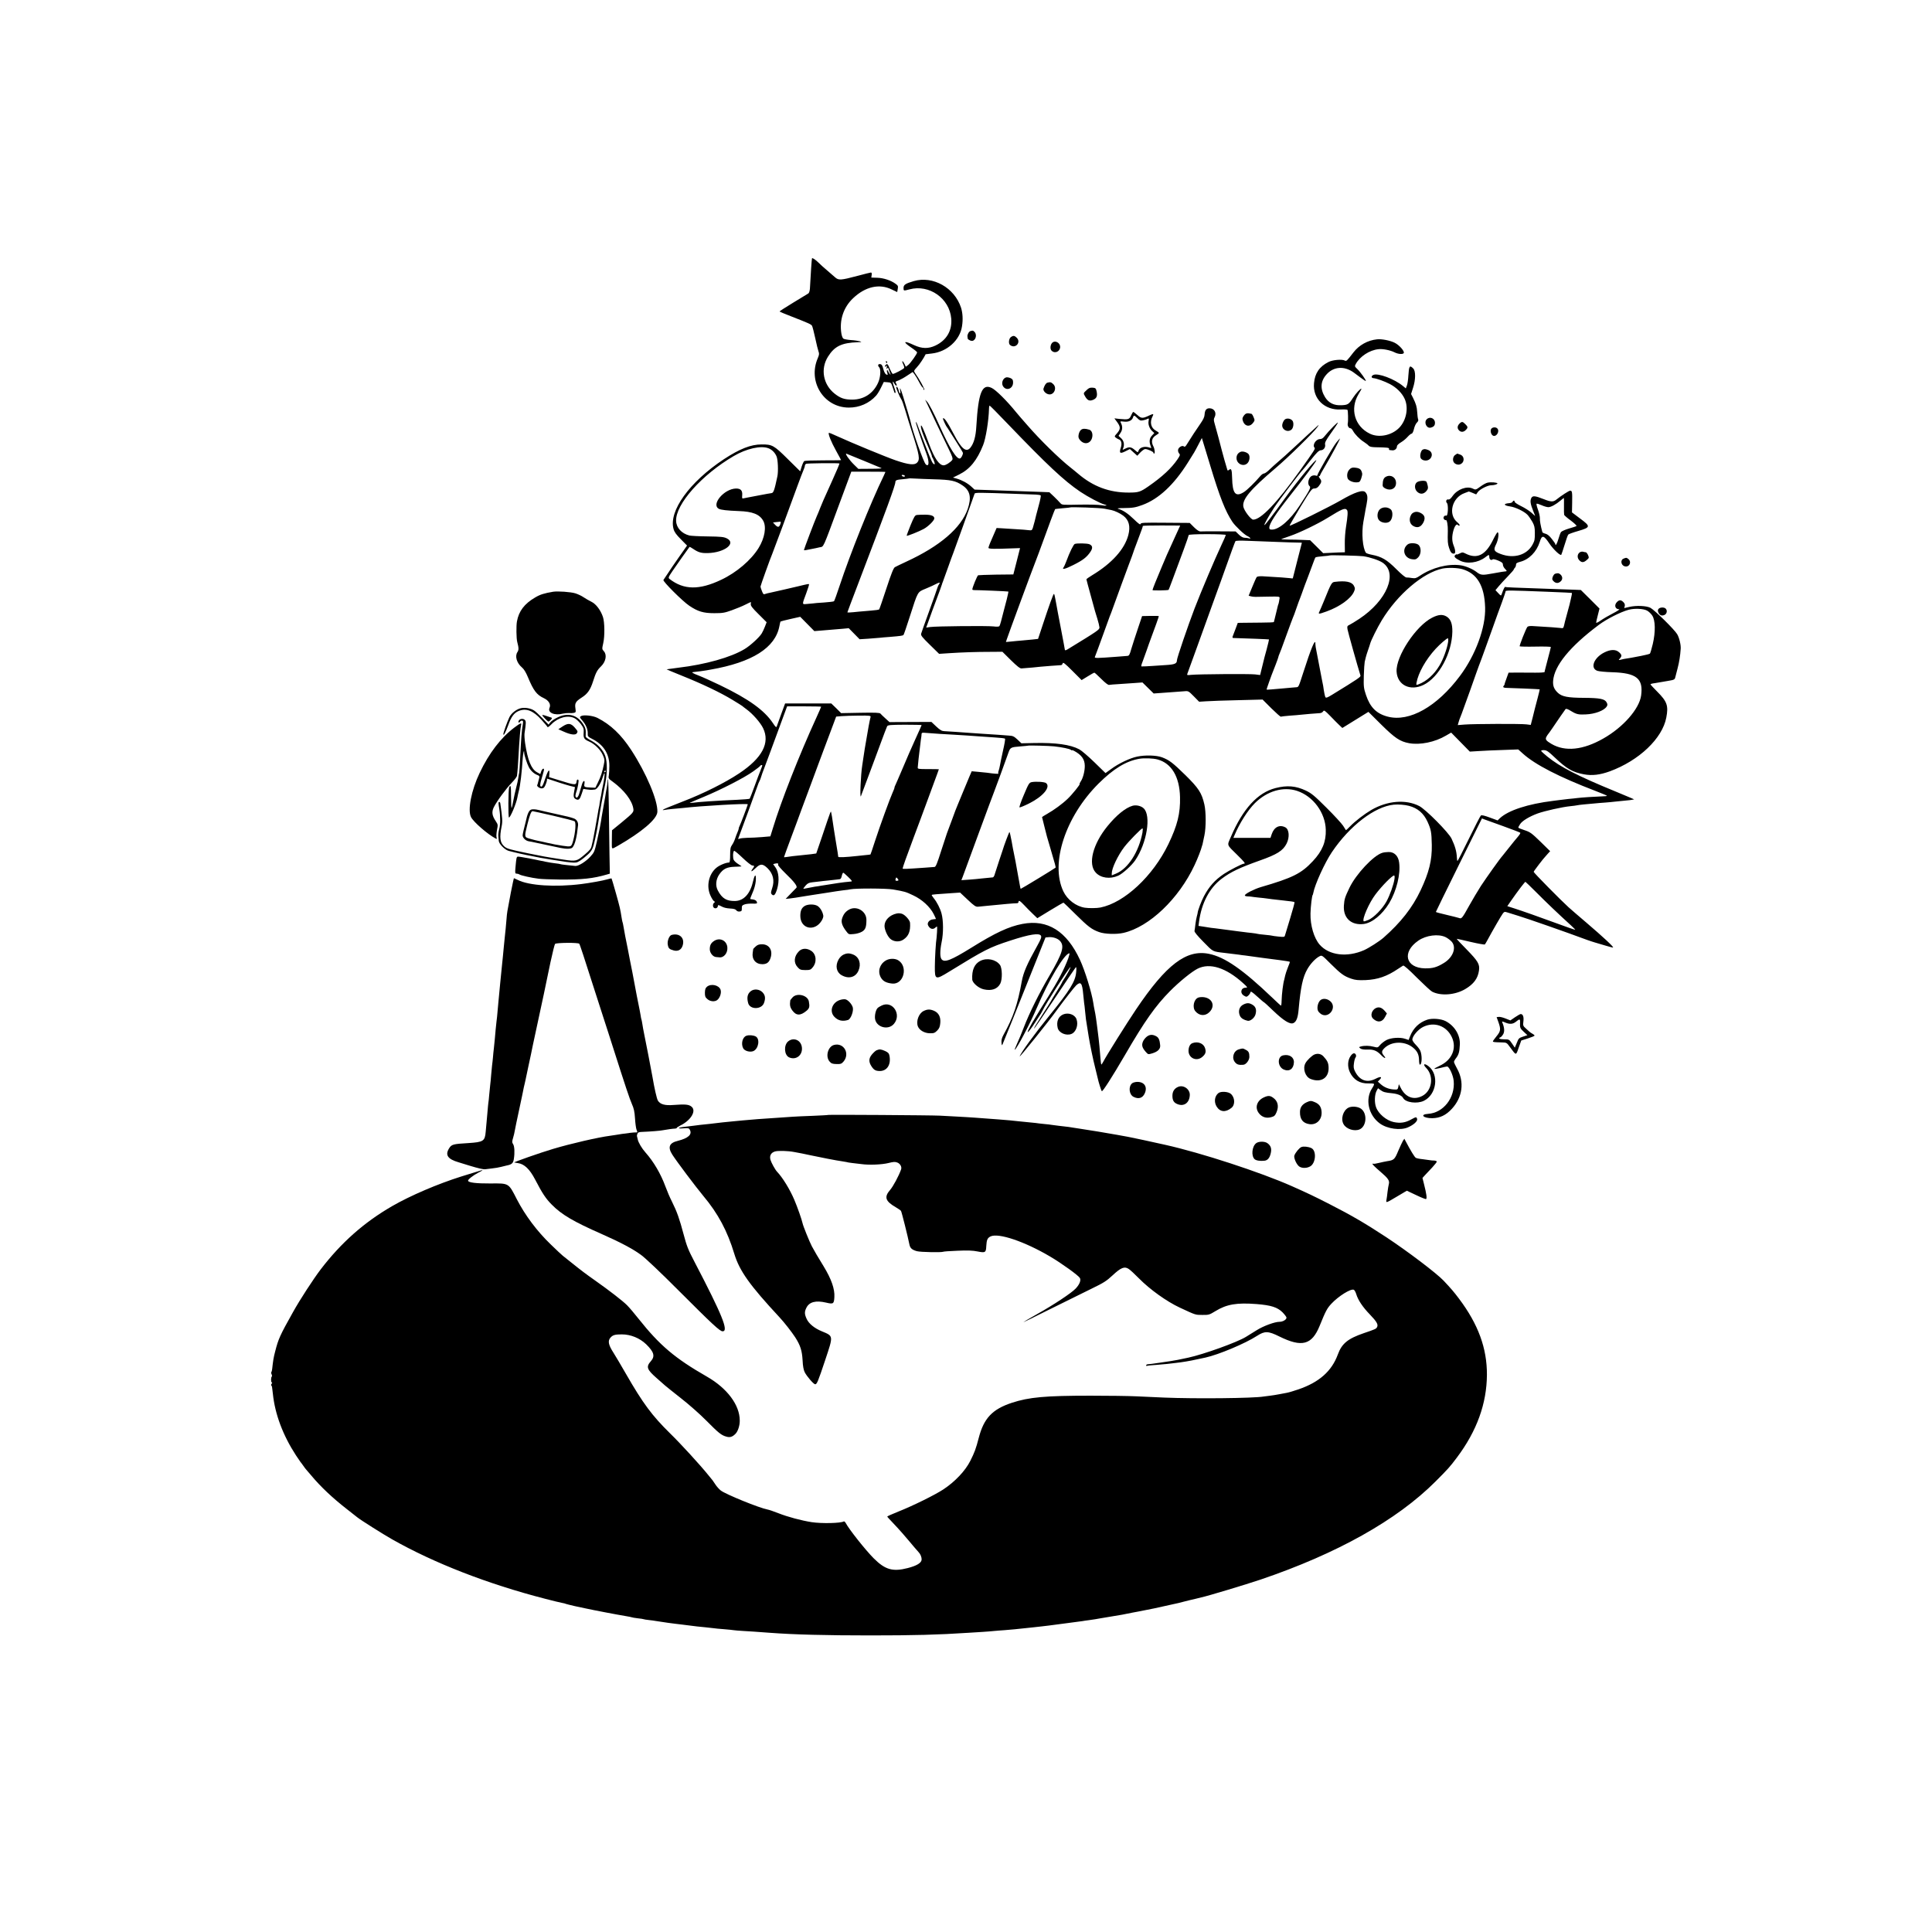 <svg version="1" xmlns="http://www.w3.org/2000/svg" width="2845.333" height="2845.333" viewBox="0 0 2134 2134"><path d="M896.9 285.3c-.3.7-1.5 17.6-2.3 33.5-.2 2.5-.9 4.8-1.7 5.3-.8.5-8.2 5-16.6 10.1-8.4 5.1-15.2 9.5-15.2 9.8-.1.3 5.7 2.7 12.7 5.4 20.2 7.9 22.2 8.8 23.2 10.6.5 1 2.1 7.1 3.5 13.6 1.4 6.6 3 13.1 3.6 14.7.9 2.2.8 3.6-.9 7.5-11.1 25.9 6.8 54.3 34.3 54.4 11.6.1 22.6-4.7 30.2-13.2 1.3-1.4 3.7-5.3 5.4-8.8l3.1-6.3 4 .3c4 .3 4.1.4 5.9 5.8 1 3 1.9 5.6 1.9 5.7 0 .2.4.3 1 .3.5 0 .1-2.4-1-5.3-2.3-6.1-2.6-9.4-.4-5.5.8 1.6 1.9 2.8 2.5 2.8.6 0 .6-.8-.1-2.1-1.3-2.4-1.5-2.2 3-3.9 1.9-.8 6.1-3.1 9.3-5.3l5.8-3.8 2 2.5c1.1 1.4 3.4 5.3 5.1 8.6 1.7 3.3 3.5 6 4 6 .4 0 .8.7.8 1.6 0 .8.4 1.3.9.9.8-.5-5.3-11.6-10.4-18.8-1.3-1.9-1.1-2.4 2.4-6.2 2.9-3.1 7.6-10.2 9.5-14.2.1 0 3-.4 6.6-.8 17-1.8 31.4-14.8 33.6-30.2 1.2-7.6.7-14.7-1.1-20.5-7.3-22.1-31-35.4-52.2-29.3-9.2 2.7-11.3 4.1-11.3 7.5 0 3.4-.1 3.4 6.7 1.6 21.7-5.8 44.1 10 46 32.3 1.1 13.3-5.2 24-17.5 29.8-7.9 3.7-14.9 3.5-23.6-.5-11.5-5.4-13-4-3.1 2.7 3.6 2.4 6.5 4.8 6.5 5.3 0 1.7-7.2 11.8-9.8 13.9l-2.7 2-1.4-3c-.8-1.7-1.8-3.1-2.3-3.1-.5 0-.1 1.4.7 3.1.9 1.7 1.4 3.6 1.2 4.3-.5 1.2-10.7 6.6-12.5 6.6-.6 0-2-2.5-3.3-5.5-2.4-5.9-3-6.3-4.9-4-.8.9-.8 1.5-.2 1.5.6 0 1.3-.6 1.6-1.3.3-.6.4.1.1 1.8-.4 2.2-.3 2.6.4 1.5.8-1.2 1.1-1.1 1.6.5.4 1.1 1.1 3.1 1.6 4.5.9 2.4.9 2.4-.6.6-.8-1.1-1.5-2.3-1.5-2.8 0-.4-.4-.8-1-.8s-.6.9 0 2.5c.5 1.4.6 2.5.2 2.5-2-.1-3.4-2.2-4.6-6.6-.9-3.8-1.7-5-3.4-5.2-2.4-.4-3 1.6-1.1 3.5 2.1 2.1 1.5 11.4-1.3 17.3-5.4 11.7-15.6 18.3-28.3 18.4-8.7 0-13.1-1.5-19.5-6.5-12.8-10.1-16-27.4-7.4-41 7.2-11.5 15.1-15.3 32.9-15.9 4.6-.2 4.7-.2 2-1.1-1.6-.4-6-1.1-9.8-1.3-3.8-.3-7.5-1-8.2-1.6-.8-.6-1.7-3-2.1-5.3-2.5-14.9 2.2-29.3 13-39.4 13.5-12.8 29.1-16.3 42.7-9.5l5.9 2.8.6-3.4c.6-3.1.3-3.8-2.2-5.6-5.2-3.9-13.5-6.6-20.4-6.8l-6.6-.2.4-2.8c.3-1.7 0-2.8-.8-2.8-.6 0-7.3 1.7-14.8 3.7-18.5 4.9-20.9 5.1-24.8 1.6-1.8-1.5-5.8-5-9-7.8-3.3-2.7-7.5-6.6-9.4-8.5-3-3-6.7-5.5-7.1-4.7zM1071.9 365.7c-1.7.4-3.6 3.9-3.3 6 .1.7.2 1.8.3 2.3 0 .6 1.3 1.5 2.7 2.1 2.1.7 3.1.6 4.5-.7 2.3-2.1 2.5-6.7.3-8.8-1.6-1.6-1.8-1.7-4.5-.9zM1116.5 372.4c-2.2 1.6-2.8 7.1-.9 8.6 5.7 4.8 12.7-2.7 7.4-8-2.4-2.4-3.9-2.5-6.5-.6zM1521 374.8c-10.4 1.1-19.8 6.4-26 14.4-7.4 9.6-7.8 10-9.7 9-3.1-1.6-13.5-.7-18 1.7-9.9 5-15 12.4-15.9 23.4-1.6 17.1 11.7 30 29.7 29 3.7-.2 7 0 7.3.5.6 1 .9 12 .3 14.7-.6 2.6 1 5.5 2.8 5.5.8 0 2.1 1.2 2.9 2.8 2 3.8 7.5 9.5 12.2 12.4 2.1 1.4 4.5 3.2 5.2 4.1 1 1.1 3.2 1.6 7.5 1.7 13 .2 15.2.5 15 1.7-.2.7 0 1.3.5 1.4.4 0 1.8.2 3 .3 2.8.3 5.2-1.8 5.2-4.4 0-1.1 1.7-2.8 4.4-4.4 2.4-1.4 5.7-4.1 7.4-6.1 1.7-1.9 3.7-3.5 4.4-3.5.8 0 1.9-2.2 2.6-5.2.6-2.8 2.1-6 3.3-7.1 1.3-1.2 1.8-2.5 1.3-3.6-.4-.9-.8-4.3-1-7.6-.4-6.3-1.3-9.3-4.7-16.2l-2.1-4.1 2.2-6.9c2.9-8.9 3-18.5.2-21.3-4-4-4.7-2.9-5.4 8-.2 4.1-.9 9-1.6 10.8l-1.2 3.2-3-2.5c-9.4-7.9-28.1-14.9-33-12.3-2.4 1.2-2.3 3.3.3 3.5 3.5.3 12.1 3.4 18.1 6.5 7.4 3.9 13.5 10 16.4 16.5 4.4 9.9 1.8 23.6-6.1 31.8-8.4 8.6-22.8 11.4-32.7 6.4-16.6-8.2-21.9-27.3-12.3-43.4 2-3.2 3.4-5.9 3.3-6.1-.8-.7-6.1 5-9.2 9.8-4.7 7.4-5.8 8.1-12.9 8.4-8.3.4-14.1-2.5-18.1-8.9-5.6-9.1-5.1-17.6 1.5-25 7.8-8.9 19.7-9.8 30.2-2.2 1.6 1.1 5.1 3.7 7.8 5.8 2.8 2.1 5.2 3.7 5.5 3.5.6-.7-6.1-10.1-9.4-13.2-2.9-2.7-3-3.1-1.7-5.5 4.5-8.3 15.1-15.4 25.1-16.4 4.7-.6 13 1.1 17.6 3.4 4 2.1 9.3 2.5 10.3.9 1.2-1.9-4.9-8.9-10-11.4-4.9-2.5-14.6-4.4-19.5-3.8zM1162.7 378.2c-2.5 1.9-3.2 7.1-1.2 9.1 3.6 3.7 9.5 1 9.5-4.2 0-4.3-5.1-7.3-8.3-4.9z"/><path d="M978.5 400c.3.5.8 1 1.1 1 .2 0 .4-.5.4-1 0-.6-.5-1-1.1-1-.5 0-.7.4-.4 1zM1111.5 416.8c-4 .9-6 7-3.2 10.4 3.8 4.9 10.7 1.9 10.7-4.7 0-2.8-.5-3.7-2.7-4.8-1.6-.7-3.7-1.1-4.8-.9zM1156.9 422.7c-1.5.4-3.1 2.7-4.3 6.5-.7 2.2 2.2 5.6 5.5 6.3 5.8 1.4 9.8-6.7 5.4-11.1-2.4-2.3-3.3-2.6-6.6-1.7z"/><path d="M990 428c0 1.6 4.1 11.2 5.5 13 .7.8 2.7 6.4 4.5 12.5 1.7 6 5.2 17.1 7.6 24.5 8 24.9 8.8 29.6 5.3 33.1-2.9 2.9-9.4 2.2-23.5-2.6-11-3.8-49-19.5-64.7-26.7-4.8-2.3-8.9-3.9-9.2-3.7-1 1.1 2.6 10.1 7.9 19.6 3.1 5.6 5.6 10.3 5.6 10.5 0 .2-8.9.3-19.8.3-10.8 0-20.2.3-20.9.8-.6.4-1.9 3.2-2.8 6l-1.6 5.3-13.8-13.6c-15.2-15.1-17.2-16.2-28.9-16.1-11.9 0-24.2 4.9-41.6 16.3-38 25.1-61.2 57.3-55.6 77.2.9 3.3 3 6.2 8.1 11.3l6.8 6.9-9 12.8c-4.9 7-10.6 15.3-12.6 18.5-2 3.1-4 6.1-4.5 6.7-1 1.4 21.2 23.6 28.6 28.5 9.5 6.4 15.6 8.2 27.6 8.2 9.3 0 11.5-.4 19.5-3.3 5-1.8 11.6-4.5 14.7-6.1 3.2-1.6 5.9-2.9 6.1-2.9.2 0 .2 1 0 2.2-.3 1.8 1.5 4.2 8.6 11.2l8.9 8.9-1.9 4.9c-1 2.7-2.7 6.1-3.6 7.6-2.7 4.3-12.6 13.4-18.8 17.1-15.1 9.2-43.4 17.1-73 20.6-7.9 1-13 1.7-13.2 1.8-.1.1 7.6 3.3 17 7.1 21.7 8.7 42.2 18.4 55.7 26.6 5.8 3.5 10.7 6.6 11 6.9.3.3 2.3 1.9 4.5 3.5 6.9 5 15.4 14.7 18.4 20.9 7.9 16.3-1 33-26.4 49.9-15.6 10.4-39.7 22.4-61.5 30.8-15.9 6.2-22 8.7-22.7 9.4-.4.5.1.6 1.2.3 1.1-.3 5.4-.8 9.5-1.2 4.1-.3 9.1-.8 11-1 20.6-2.4 72-5.3 72-4.1 0 .8-8.1 22.2-9 23.8-.6 1-1 2.3-1 2.9 0 .6-.6 2.5-1.4 4.2-.8 1.8-2 5-2.7 7.2-.7 2.2-2.2 5.3-3.3 6.8-1.7 2.4-2.1 4.3-2.1 11.1 0 5.5-.4 8.3-1.1 8.3-3.6 0-10.8 3-14.2 5.9-8.5 7.2-11.2 20.4-6.4 30.7 1.3 2.9 3 5.6 3.9 6.1 1.1.6 1.2 1 .4 1.5-2 1.3-2.1 5-.2 6 1.9 1.1 4.1-.3 4.1-2.6 0-.9 1.1-.6 3.8.8 2.3 1.4 5.8 2.2 9.5 2.4 4.1.2 6.1.7 7 2 .8 1 2.3 1.6 3.8 1.3 2-.2 2.4-.8 2.3-3.5-.1-2.8.4-3.4 3.3-4.4 1.8-.6 5.6-.9 8.5-.8 4.1.2 5.2-.1 5-1.2-.6-2.4-2.2-3.3-7.4-3.8-.4-.1.7-3.1 2.4-6.9 1.9-4.2 3.2-9 3.6-13 .6-7.9-1-8.2-2.8-.5-3.1 14.2-10.1 22.1-19.7 22.5-9.6.3-14.7-2.7-19.4-11.6-2.9-5.4-2.2-12.3 1.7-17.9 4.2-6 8.3-8 16.8-8.3 3.9-.1 7.3-.3 7.6-.4.3 0-1.3-1.2-3.4-2.5-2.2-1.3-4.5-3.4-5.1-4.6-1.2-2.2-1-8.8.3-10.1.4-.4 4.6 3.1 9.5 7.8 4.9 4.7 9.6 8.4 10.7 8.4 2.4 0 2.5.8.5 3.4-3 4-1.4 3.9 2.8-.2 5.5-5.4 8-5.4 13.4-.3 6.3 6.1 8.1 13.8 5.2 22.2-1.5 4.6-1.6 5.6-.4 6.8 2.3 2.3 3.9.6 5.9-6 2.6-8.8 1.9-18.6-1.8-23.7l-2.6-3.7 2.2-.6c2.7-.7 4.1-.2 3.2 1.3-.3.5 3.3 4.7 8 9.3 10.2 9.8 13.8 14.6 12.2 16.2-.6.6-3.5 3.6-6.4 6.6l-5.4 5.6 4.9-.5c2.6-.3 8.9-1.2 13.8-2.1 5-.8 10.4-1.7 12-1.9 1.7-.2 8.4-1.3 15-2.3 6.6-1.1 14.7-2.3 18-2.7 3.3-.3 6.9-.8 8-1.1 5.4-1.2 39.5-1.1 47 .2 12.9 2.3 13.6 2.4 22.2 6.5 9.7 4.5 18.6 12.6 22.7 20.8 1.4 2.8 2.5 5.2 2.4 5.3-.2.1-1.6.2-3.2.4-4.1.3-7 4-5.4 6.8 2 4 5.5 4.9 8.2 2.1.9-.8 1.6-1.2 1.7-.7.2 1.5-.3 10.5-.6 12.2-.8 4.1-1.9 22.6-1.9 31.9-.1 14.6.6 14.8 15.9 5.4 39.4-24.2 44-26.6 67.6-34.3 21.1-6.9 31.9-8.6 33.7-5.3.8 1.5 0 3.7-4 10.9-11.5 20.6-15.4 29.7-17.2 39.5-4.5 25.2-9.4 39.7-20.2 59.1-1.8 3.3-2.4 5.7-2.2 8.5.3 3.2.5 3.5 1.2 1.9 1.8-4.2 16.1-39.6 31.4-78l16-40 3.3-.3c4.6-.5 10.1 1.3 12.6 4 5.4 5.8 3.1 13.4-11.4 38.3-11.2 19-22.5 41.8-28.3 57-2.3 6-5.7 14.3-7.6 18.3-1.8 4-3 7.1-2.5 6.8 2.4-1.5 16.9-29 24-45.6 13.8-32.1 30.9-60.8 36.3-61 .4 0-.2 2.6-1.3 5.7-4.3 11.6-11.4 25.2-22.2 42.3-6 9.6-11.9 19.1-12.9 21-1.1 1.9-2.3 3.9-2.7 4.5-.4.5-2.5 4.1-4.6 8-5.1 9.4-1.4 6.2 5.8-5 2.8-4.4 5.8-9 6.5-10 .6-1.1 1.5-2.7 1.9-3.5 3-6.7 28.5-46.4 30.6-47.7 1.1-.6-4.2 9.1-7.5 13.9-1 1.4-1.8 2.9-1.8 3.2 0 .3-2.6 4.7-5.8 9.8-3.2 5.1-6.1 10-6.5 10.8-.4.8-4.3 7.1-8.8 14-8.8 13.6-10.2 16-9.5 16 .3 0 10.5-15 22.7-33.3 12.1-18.2 22.6-33.7 23.1-34.2.7-.7.9.9.5 5.1-.8 10.4-6.7 19.9-29.6 48.2-16.5 20.4-31.2 40.6-32.8 45-.9 2.4 31.3-37.5 41.3-51.4 8.5-11.6 19-25 21.1-27 5.1-4.7 6.7-2.6 7.8 10.2.4 4.4.9 8.7 1 9.6.2.9.7 4.8 1 8.5.4 3.7.8 7.9 1 9.3.5 3 2.4 15.3 3.1 19.5 1.3 8.1 4.8 25.1 7.1 34 1.3 5.5 2.6 10.7 2.8 11.5.8 4 3.8 13.6 4.5 14.3.8.9 11.5-15.8 25.5-39.8 21.8-37.6 33.8-54.5 49.8-70.7 10.4-10.5 24.1-21.6 30.5-24.8 13.5-6.8 31.4-1.1 50.2 15.9 5.2 4.7 5.3 5 2.9 5.1-5.4 0-6.6 6.2-1.7 8.9 2.4 1.4 2.8 1.4 4.7-.3 1.1-1 2.1-2.6 2.3-3.6.2-1.4 1.8-.4 7.3 4.6 3.9 3.5 7.2 6.4 7.5 6.4.3 0 5 4.2 10.3 9.4 11.5 11 18.6 15.4 22.3 13.7 3.3-1.5 5-5.9 5.8-15.1 2.2-24.5 4.6-35.8 9.7-44.6 3.3-5.8 8.9-11.8 13.2-14 2.8-1.5 2.8-1.5 12.5 8.2 11.3 11.2 14.6 13.6 22.6 16.4 4.7 1.6 7.7 1.9 16 1.6 13.3-.6 23.6-4.1 35.8-12.4 2.4-1.6 4.9-3.2 5.6-3.6.8-.5 6.2 4.2 15.3 13.4 7.8 7.7 15.3 14.7 16.8 15.4 9.6 4.9 25.3 3.7 36.4-2.8 9.5-5.6 14.1-11.8 15.3-20.6 1-6.9-1-10.3-13.5-23.1-6.5-6.5-11.4-11.9-11-11.9.5 0 7.5 1.6 15.6 3.5s15.1 3.1 15.4 2.7c.4-.4 1.8-2.8 3.2-5.4 4.6-8.6 14.8-26.3 16.6-28.7 1.6-2.1 2.1-2.2 5.2-1.2 1.9.6 7.2 2.2 11.9 3.7 9 2.7 52.1 17.7 76 26.6 3 1.1 6.9 2.3 8.5 2.8 1.7.5 6.8 2 11.5 3.4 4.6 1.4 8.6 2.4 8.7 2.2.8-.7-10.2-11-30.2-28.1-7.7-6.5-16.2-13.9-19-16.4-8.2-7.4-38.5-38.1-38.5-39.1 0-.7 10.9-15 13-17 .3-.3 1.6-1.7 2.8-3.2l2.4-2.6-10.7-10.5c-9.8-9.5-11.3-10.6-17.6-12.7-3.8-1.2-6.9-2.5-6.9-2.9 0-.3.8-2 1.9-3.6 2.2-3.7 10.3-8.6 19.6-12 7.9-2.8 26.9-7.1 36-8 3.3-.3 6.7-.8 7.5-1 .8-.2 4.4-.7 8-1 3.6-.3 8.5-.7 11-1 2.5-.3 7.9-.7 12-1 4.1-.3 8.9-.8 10.5-1 1.7-.2 6.2-.6 10-1 6-.5 8.8-.9 11.5-1.5.3 0-9.2-4-21-8.9-41.2-16.9-60.7-26.9-74.9-38.4-3.6-2.9-6.6-5.7-6.8-6.2-.2-.6 1.2-1 3.2-.9 3 .2 4.9 1.5 11.8 8.1 13 12.4 19.7 16.3 32.2 18.6 9.1 1.7 17.8.6 28.6-3.3 32.4-11.9 58.1-36.4 62.4-59.4 2.5-13.1.9-17.7-10-28.6-4.1-4.1-7.5-7.8-7.5-8.1 0-.4 2.1-1 4.8-1.3 2.6-.4 5.5-.9 6.5-1.1 1-.2 4.9-.9 8.7-1.5 6.1-1 6.8-1.4 7.4-3.8.3-1.5 1.5-6 2.6-10.1 1.7-6.3 2.9-13.8 3.4-21.6.3-4.2-1.6-12.2-3.9-16-3-5.1-24.9-26.6-29.5-29.1-4.4-2.3-15.7-2.8-23.4-1l-5.6 1.3.6-2.2c.4-1.6-.1-3-1.5-4.4-2.6-2.6-4.5-2.7-7.1-.1-3.4 3.4-2 8 2.4 8 1.1 0-2 2-6.8 4.5-4.9 2.5-11 6.1-13.7 8-2.7 1.9-4.9 2.9-4.9 2.2 0-.6.9-4.4 1.9-8.3l1.8-7.2-10.3-10.3-10.3-10.2-7.3-.3c-4-.1-14.5-.5-23.3-.8-45.6-1.6-52.1-1.8-52.8-2.3-.7-.4-2 2.2-4.1 8.2-.6 1.8-.9 1.7-3.7-1.3l-3.1-3.3 3.5-4.2c1.9-2.3 6.5-7.3 10.1-11 3.6-3.8 6.6-7.1 6.6-7.6 0-.4.6-1.3 1.3-2 .6-.6 1.2-2.1 1.2-3.3 0-1.6 1-2.3 4.5-3.2 9.9-2.5 18.3-11.1 21.7-22 2.4-8 4.4-7.6 10.8 2 4.2 6.2 11.8 13.5 13 12.2.2-.2 1.8-5 3.6-10.8 1.7-5.8 3.6-11 4.1-11.5.5-.6 5.5-2.4 11.1-4 13.7-4 13.8-5 1.9-13.8l-8.9-6.7.2-10.7c.2-11.9 0-13.3-2.2-13.3-1.3 0-9.8 5.5-15.3 9.9-3.3 2.7-6.1 2.6-13.8-.5-9.8-3.9-12.5-4.1-13.9-1.1-1.4 3.1-.9 6.4 2.1 13.9 1.3 3.2 2.3 5.8 2.2 5.8-.1 0-2-1.7-4.2-3.8-2.3-2-7.3-5.2-11.2-7.1-4-1.9-7.2-4.1-7.2-4.8 0-1.7-1.6-1.7-2.3 0-.2.7-1.9 1.4-3.7 1.5-6.8.5-6.3 2.6.9 3.6 5.9.8 15.7 5.5 19.3 9.3 1.4 1.5 3.8 5 5.4 7.8 2.2 4 2.7 6.2 2.7 12 0 7.7-.2 8.7-2.5 13-6.2 11.6-20.6 15.9-35.1 10.5-7.6-2.8-8.4-4.5-5.2-10.8 2.5-4.9 3.5-13.2 1.6-13.2-.5 0-2.7 3.7-4.9 8.2-8.4 17.2-17.8 21.8-30.8 15.1-2.8-1.4-3.3-1.4-6.2.1-1.8.9-3.2 1.4-3.2 1 0-.4-.7-.1-1.5.6-2 1.6-.6 3.4 4.9 6.2 8 4.1 20.1 2.5 28.1-3.6 4.1-3.2 4.5-3.2 4.5-.2 0 2.6 2.2 4 3.7 2.5.5-.5 2.9 0 6.1 1.3 4.2 1.8 5.2 2.7 5.2 4.5 0 1.3 1.1 3.5 2.5 4.8 2 2.1 2.1 2.5.7 2.6-2.5.2-4.8.6-14.2 2.3-11.9 2.2-13.4 2.1-18.4-1.8-4.4-3.3-11.9-6.4-17.4-7.2-14.2-1.9-31.4 2.6-44.9 11.6-4 2.7-5.2 3-8.7 2.5-2.3-.4-5-.7-6.1-.6-1.3 0-5.5-3.5-11.4-9.4-10.2-10.2-16-13.6-26.8-15.7-3.2-.6-6.1-1.6-6.6-2.2-3.6-5.2-5-21.8-2.8-34.2.6-3.2 1.3-7.3 1.6-8.9.2-1.7 1.1-6.3 1.9-10.3 1.5-7.8 1.2-10.6-1.2-13.4-2.7-3.2-11.7-.2-27.5 9-11.2 6.5-55.7 28.6-56.3 27.9-.2-.2 5.2-9.5 12-20.8 11.5-18.9 12.7-20.4 15.3-20.3 1.8 0 3.5-.8 4.8-2.5 3.3-4.1 3.6-5.8 1.4-8.5-1.1-1.4-1.6-2.6-1-2.6.6 0 1.1-.4 1.1-.8 0-.5 2.5-5.1 5.6-10.2 5.8-9.7 16.4-29.3 16.4-30.5 0-.4-1.8 1.7-4.1 4.5-3.8 4.8-20.9 34.4-20.9 36.2 0 .4-.7.5-1.5.2-.8-.4-2.6-.4-3.8 0-4.1 1-6.3 9-3.2 11.6 1.7 1.4.3 4.2-11.1 21.6-10.4 15.8-22.6 26.4-30.5 26.4-2.3 0-2.9-.4-2.9-2.2 0-4.4 7.1-15.3 22.9-35.3 14-17.6 29.1-37.8 29-39 0-2.5-20.1 21.8-34.8 42.1-12.8 17.8-21.6 29.3-22.4 29.4-1 0 3.8-8.7 10.8-19.5 4.5-6.9 29.6-40.1 31.5-41.5.3-.3 4.4-5.2 8.9-11 6.4-8.1 8.9-10.5 10.9-10.6 3.2-.1 5.5-3.2 4.8-6.5-.4-2 .9-4.5 5.7-11.3 10.1-14.2 10.8-15.9 3.5-8.6-3.5 3.6-7.7 8.2-9.2 10.2-2.1 2.8-3.6 3.8-5.6 3.8-4.6 0-8.8 6.8-6 9.6 1 1-.3 3-16.2 25.3-25.4 35.6-43.1 54.1-51.6 54.1-2.6 0-10.2-10.1-10.9-14.4-1.3-8.1 7.6-18.7 35.7-42.6 14.1-11.9 42-39.4 46-45.1 2.3-3.4 2.3-3.4-2 .6-2.4 2.2-4.9 4.4-5.5 5-.7.5-6.5 6-13.1 12.1-12.7 11.8-18.8 17.3-24.4 22-1.9 1.6-5.4 4.8-7.8 7.1-2.4 2.4-5.1 4.3-6 4.3-.9 0-2.7 1.2-4 2.7-6.2 7.3-14.7 15.6-18.2 17.8-9.3 5.9-12.7 1.9-13.1-15.6-.2-9.1-.9-11-3.4-8.9-1.2 1-1.6.9-1.9-.1-.7-2-5.6-19.2-6.1-21.5-.6-2.9-6.4-24.3-7.9-29.5-1.1-3.7-1.1-5-.1-6.9 2.6-4.9-.2-10-5.6-10-3.5 0-5.1 2.1-5.4 6.9-.1 2.7-1.5 5.6-4.7 10.2-4 5.7-10 14.8-15.2 23.2-1.3 2.1-2.1 2.6-3 1.8-1.8-1.5-6 1-6.4 3.8-.2 1.2.3 3 1.1 3.9 1.4 1.5 1.2 2.2-1.6 6.4-6.8 10-16.9 19.4-32.2 30-8.9 6.2-11 6.9-21.6 6.9-21.4.1-39.5-6.6-56.2-20.9-2.4-2-6.1-5.1-8.2-6.7-12.7-10-33.8-30.7-47.5-46.5-3.6-4.1-7-8.1-7.7-8.8-.7-.7-2.9-3.4-5-5.9-10.1-12.5-22.3-24.6-27-26.8-10.6-5.1-14.7 5.3-16.9 42.1-.6 11.4-2.7 19-6.5 23.8-4.6 5.8-9.9 1.6-18.3-14.6-7.4-14-10.8-19-12.1-17.6-.4.4 3.5 8.8 4.5 9.8.3.3 1 1.3 1.5 2.2.6 1 4.4 7 8.5 13.4s7.5 12.1 7.6 12.7c0 2-1.8 5.6-3.2 6.1-3.6 1.4-11.8-11.7-22.8-36.4-6.1-13.6-11.8-24.6-13.8-26.5l-2-2 2 4c1.1 2.2 3 6.2 4.2 8.9 2.1 4.7 8.8 18.7 19.8 41.5 4 8.1 4.8 10.7 4 12.1-1.6 2.4-7.1 6-9.5 6-5 0-10.3-7.8-16.3-24-5.7-15.4-8.4-21.6-8.8-19.7-.5 2.3 2.2 10 7.9 22.9 2.6 6 4.5 10.8 4.2 10.8-.3 0-.1.6.4 1.2.6.7 1.5 2.8 2.1 4.6.9 2.6.9 3.3-.1 2.9-1.7-.5-2.9-3.2-9.3-19.7-3-8-6.2-16.3-7.1-18.5-.8-2.2-1.9-5.1-2.4-6.4-.6-1.3-1.2-2.2-1.4-1.9-.4.4 6.5 20.9 11.5 34.3 3.6 9.4 3.3 15.7-.4 12.5-2.4-1.9-14.9-37.3-17.2-48.5-.1-.6-1.4-5.1-2.9-10-1.5-5-3.8-12.6-5.1-16.9-2.6-8.4-4.1-11.4-3.1-5.8.8 4.1-.9 3.4-1.8-.8-.6-2.9-2.5-5.2-2.5-3zm123.1 40.2c43.2 45 62.1 62.8 80.2 75 8.5 5.7 22.1 12.9 26.8 14.1 4.3 1.1 1.3 1.7-3.7.7-2.7-.5-13.6-.8-24.1-.6-18.8.4-19.3.4-21.1-1.7-1-1.2-4.1-4.4-6.9-7.1l-5.2-4.9-7.8-.3c-26.9-1-40.9-1.5-56.8-2l-18-.6-3.7-3.4c-4.2-3.8-10.3-7.1-16.2-8.8l-4-1.1 6.9-3.4c11.7-5.8 19.7-15.6 26.4-32.4 3-7.4 6.2-27.2 6.5-40 0-2 .4-3.7.7-3.7.4 0 9.4 9.1 20 20.2zm223.6 45.8c10.7 35.4 16.8 50.8 24.6 62.5 3.2 4.7 13 14 16.5 15.6 3.2 1.4 4.6 3.7 1.6 2.5-.9-.3-2.9-.6-4.5-.6-1.9 0-4-1.1-6.5-3.5l-3.6-3.5-18.1-.1c-10-.1-19.3 0-20.6.1-1.6.1-3.8-1.3-7.2-4.6l-4.8-4.8-27-.2c-24.2-.2-27-.1-27.3 1.4-.2 1.1-2.3-.3-7.3-5.2-6.7-6.5-12.1-10.1-17.5-11.6-1.5-.5.8-.8 6-.8 10.1-.1 13.2-.6 20.8-3.4 18-6.6 34.8-22.2 50.3-46.9 7.3-11.5 7.2-11.4 11.6-19.8l3.8-7.3 3.3 10.8c1.9 6 4.5 14.7 5.9 19.4zm-488-18.9c3.8 1.4 7.2 4.7 9 8.9 1.6 3.5 2.1 16.6 1 22-3.4 16-4.3 18.5-6.7 18.7-1.1.1-6.6 1.1-12.3 2.2-5.6 1.1-11.8 2.3-13.7 2.6-1.9.3-4.2.8-5 1-1.2.4-1.5-.3-1.2-3.3.5-5.4-1.6-7.7-7-7.6-13.1.4-27.6 17.7-18.8 22.4 2.3 1.2 8.8 2 22 2.5 15.4.5 23 3.6 27 10.7 3.8 6.7 1.7 19.1-5.1 30.1-8.2 13.3-24.3 27.1-41.3 35.1-24.2 11.5-41.2 11.3-56.9-.8-1.8-1.4-1.6-1.9 3.4-9.3 4.4-6.4 17.3-24.8 18.5-26.2.2-.2 2.1.8 4.1 2.2 5.7 3.9 9 4.8 16.2 4.6 18.6-.5 31.8-10.9 20.8-16.3-3.3-1.6-6.6-1.9-21-2.1-9.5-.1-18.5-.6-20.2-1-8.6-2.2-14.4-8.5-14.7-16.1-.7-18.4 28.3-51 63.7-71.7 14-8.2 29.9-11.8 38.2-8.6zM954 508.9c9.6 4 18.4 7.6 19.5 8.1 1.2.5-3.3.8-11.7.8l-13.7.1-4.8-4.7c-5.3-5.1-10.7-13-8.2-12 .8.3 9.3 3.8 18.9 7.7zm-26.8 3c.3.1-3.2 8.5-7.9 18.8-4.6 10.4-9.1 20.1-9.8 21.8-.7 1.6-2.3 5.4-3.5 8.4-1.1 3-2.9 7.3-3.9 9.5-2.1 4.6-14.1 36.2-14.1 37.1 0 .3 1 .4 2.3.1 2.4-.4 9.9-1.9 10.7-2.1.3-.1 2.2-.5 4.4-1 4.6-.9 3 2.7 21.1-46.3l13.8-37.2h18.9c10.3 0 18.8.1 18.8.3 0 .2-.9 2.1-1.9 4.3-14.6 30.1-37 86.1-48.7 121.4-3 9.1-5.8 16.8-6.2 17.1-.4.4-5.4 1-11.1 1.4-5.7.3-11.1.8-12 1-.9.1-3.8.4-6.6.6-5.9.5-5.8 1.2-.9-12 1.9-5.1 3.3-9.6 3-9.9-.3-.2-2.7.1-5.3.8-2.6.6-5.5 1.3-6.3 1.5-.8.2-7.6 1.8-15 3.5s-14.8 3.4-16.4 3.7c-1.6.2-3.9.9-5.2 1.3-2 .8-2.4.4-3.8-3.1-.9-2.2-1.6-4.4-1.6-5 0-.9 11.2-32.2 13.1-36.4.9-2 18.6-49.7 27.8-75 2.8-7.7 5.8-15.5 6.6-17.3.8-1.8 1.5-3.9 1.5-4.7 0-.8.6-1.8 1.4-2.2 1.1-.6 33.4-1 36.8-.4zm72.3 14.2c-.7 1-3.5.1-3.5-1.1 0-.5.9-.6 2-.3s1.7.9 1.5 1.4zm32 3.3c19.2.5 24 1.6 31.7 6.8 8.4 5.7 10 13.3 5.7 26-7.3 21-30.7 41.1-67.9 58.2-5.8 2.7-11.4 5.4-12.6 6.1-1.5 1-4 7.2-9.4 23.7-4 12.2-7.6 22.6-7.9 22.9-.3.4-4.2 1-8.6 1.3-4.4.4-10.7.9-14 1.2-9.2 1-12.5 1.1-12.5.7 0-.2 5.4-14.6 12.1-32.1C979.1 563 989 536 989 532.4c0-2 1.7-2.6 8.4-3.1 3.3-.3 6.2-.7 6.4-.8.2-.2 3.4-.1 7 .1 3.7.2 13 .6 20.7.8zm91 16.1c9.4.4 19.1.7 21.7.8 2.5.1 4.9.5 5.3.9.4.3-.5 5.1-2 10.5s-2.8 10.5-3 11.3c-.5 2.5-2.5 10.3-3.6 13.8-1 3-1.3 3.2-4.7 2.8-2-.3-8.4-.8-14.2-1.1-5.8-.4-12.9-.8-15.8-1l-5.4-.3-2.7 6.2c-3.9 8.6-6 13.9-6.3 15.6-.3 1.4 5.7 1.5 29.3.6l5.6-.2-3.7 14.6-3.7 14.5-18.9.2c-10.4.2-19.4.5-20 .7-1 .4-6.4 13.5-6.4 15.6 0 .5.8.8 1.8.8 3.5-.1 37.7 1.3 38 1.6.2.2-.7 4.1-1.8 8.7-1.2 4.6-2.4 9.1-2.6 9.9-3.3 13.2-4.8 18.7-5.5 19.6-.5.6-2.9.8-6.6.3-6.6-.8-63.5-.3-70.1.7l-4.2.6 1.1-2.9c.6-1.5 3.1-8.4 5.5-15.3 2.5-6.9 4.9-13.4 5.4-14.5.9-2.1 5.4-14.7 5.6-15.5 0-.3.3-1.2.7-2 .3-.8 2.8-7.8 5.6-15.5 2.7-7.7 5.4-15.1 6-16.5.9-2.3 20.3-56.1 23.6-65.7.4-1.3 5.1-1.3 46 .2zm605 13.2c-.1 4.9 0 9.4.2 10 .3.7 3.6 3.6 7.5 6.4 3.8 2.9 6.6 5.5 6.1 5.9-.4.4-4.2 1.6-8.3 2.8-4.1 1.2-8.1 3-8.8 3.9-.6.9-1.9 4.3-2.8 7.5-1.5 5.2-3.4 8.6-3.4 5.9 0-.5-1.8-3.2-4-5.9-2.6-3.4-4.9-5.2-7-5.7-1.7-.4-3.3-1.2-3.4-1.8-1.9-7.1-2.9-12.7-2.7-15.2.1-1.6-.8-5.8-2-9.2-1.3-3.5-2-6.5-1.7-6.9.4-.3 2.8.4 5.5 1.6 2.6 1.2 6 2.2 7.6 2.2 3-.1 8.3-3 13.5-7.4 1.8-1.5 3.4-2.8 3.6-2.8.1 0 .2 3.9.1 8.7zm-507.5 3.2c3 .6 6.4 1.3 7.6 1.5 3.6.7 9.7 3.6 13.1 6.2 6.3 4.8 8.1 11.7 5.6 21.4-4.1 15.6-18.1 31.2-40 44.4-3.5 2.1-6.3 4.1-6.3 4.5 0 .4 2.1 8.1 4.6 17.2 2.5 9 4.7 17.1 4.9 17.9.2.8 1.4 4.6 2.6 8.5 1.2 3.8 2.2 8.1 2.3 9.5.1 2.5-1.3 3.5-35 24.1-2.1 1.3-3.1 1.5-3.2.6-.1-.6-.6-3.7-1.2-6.7s-2.2-11.6-3.6-19-2.7-14.2-2.9-15.1c-.2-.9-.6-3.4-1-5.5-.4-2.2-.8-4.4-.9-4.9-.2-.6-.6-3.1-1.1-5.8-.4-2.6-1-4.7-1.4-4.7-.7 0-5.3 12.8-12.3 34-2.8 8.5-5.1 15.6-5.2 15.7-.1.1-9.1 1-18.1 1.8-3.3.3-8.6.7-11.7 1.1l-5.7.5.9-2.8c1-3.4 29.4-80.3 31.5-85.3.8-1.9 5.5-14.5 10.4-28s9.5-25.9 10.2-27.5c.7-1.7 1.3-3.1 1.4-3.2 0-.1 3.7-.5 8-.9 4.4-.4 8.1-.7 8.2-.9 1-.7 33.9.4 38.3 1.4zm267.8 1.4c1.2 1.4.9 6.3-1.1 19-.8 4.9-1.4 13.1-1.3 18.3l.1 9.4-3 .1c-1.6 0-7 .2-12 .5l-9 .4-7.2-7.2-7.2-7.1-7.3-.3c-4-.2-11.3-.4-16.2-.4-4.8-.1-8.7-.3-8.5-.4.2-.2 4.7-1.8 9.9-3.6 10.3-3.5 30.4-13.2 41.6-20.1 16-9.9 19.1-11.2 21.2-8.6zM861.9 579c-1.3 3.6-2.8 3.8-5.8.6l-2.3-2.5 3.3-.4c1.9-.2 3.9-.5 4.6-.5.9-.2.9.5.2 2.8zm435.3 15.5c-9 19.7-8.6 18.9-13.7 31-6.1 14.3-10.5 25.4-10.5 26.3 0 .6 17.1.4 17.8-.3.3-.2 5.7-14.9 16.6-44.3 3.1-8.3 5.6-15.7 5.6-16.2 0-.6 7.5-1 20.5-1 11.3 0 20.5.4 20.5.9 0 .4-2.2 5.5-4.9 11.2-7.5 16-22.1 50.5-29.6 69.9-7.2 18.8-19.5 54.8-19.5 57.2 0 3.8-2.3 4.8-12.5 5.4-5.5.3-11.6.7-13.5.9-5 .4-12.4.7-13.2.6-.5-.1.1-2.5 1.3-5.4 1.1-2.8 3.1-8.4 4.4-12.2 1.3-3.9 3.6-10.2 5-14 4-10.5 8.5-23.3 8.5-23.9 0-.3-4.2-.4-9.2-.3l-9.3.2-4.7 14c-2.6 7.7-5.8 17.6-7.1 21.9-2 7.1-2.5 8-4.7 8.1-1.4.1-6.5.5-11.5.9-20.9 1.6-24.7 1.7-24.2.4 1.9-4.8 4.3-11.4 9.7-26.3 3.4-9.4 6.4-17.7 6.7-18.5.4-.8.7-1.7.8-2 .1-.3.4-1.2.8-2 .8-2 8.2-22.4 12.2-33.5 1.8-5 5.1-14 7.4-20 2.3-6.1 4.4-11.7 4.6-12.5.2-.8 1.9-5.6 3.8-10.5 6.2-16.3 7.1-19 7-19.6-.1-.3 9.2-.5 20.6-.5l20.7.1-6.4 14zm113.8 4.1c9.6.4 19.6.7 22.3.7 2.6 0 4.7.1 4.7.2s-2.2 8.8-5 19.5c-2.7 10.7-5 19.5-5 19.7 0 .3-1.5.2-3.2-.1-2.9-.4-11.4-1-30.5-2.1-3.1-.1-5.6.2-6.2.9-.5.6-2.7 5.5-4.9 10.9l-4 9.7 2.6.7c2.9.7 3.7.7 20.2.3 10.7-.2 11.5-.1 11.4 1.6-.2 2-1.2 6.9-1.4 6.9-.1 0-.3.7-.5 1.5-.3 1.5-3.2 13-3.9 16-.3.8-.5 1.8-.5 2.1-.1.3-6.3.6-13.8.6-7.6.1-16.6.1-19.9.2l-6.2.1-2.5 6.7c-1.4 3.8-2.8 7.5-3.2 8.4-.3.9-.1 1.6.7 1.6 15 .4 39.2 1.4 39.5 1.6.1.2-1.1 5.2-2.7 11.3-1.7 6-3.2 11.8-3.4 12.9-.2 1.1-1.2 4.9-2.1 8.5l-1.6 6.6-5.7-.7c-6.2-.7-62.7-.3-70.5.5-4.3.5-4.8.4-4.2-1.2.4-.9 4.7-13 9.7-26.7 4.9-13.8 13.7-38.1 19.5-54 5.8-16 11.6-31.9 12.8-35.5 5.7-16.1 10.5-29.2 11.1-30.2.4-.7 5.3-.8 14.8-.4 7.7.3 22 .9 31.6 1.2zm95 15.8c7.4 1.1 17.2 4.4 21.2 7.1 17.2 11.7 4.7 41.8-25.7 62-4.4 2.9-9.3 5.9-10.8 6.6-2.6 1.2-2.8 1.7-2.3 5 .4 2.7 11.3 41.5 14.3 51 .5 1.6-2 3.3-31.5 21.4-4.9 3-6.5 3.6-7.2 2.6-.6-1.1-1.6-6-2.5-12.6-.1-.6-.7-3.5-1.3-6.5-1.2-6-6.2-31.9-6.9-36-.2-1.4-.4-3.3-.4-4.3 0-6-4.9 5.7-13.4 32.3-5.1 15.8-5.1 16-7.7 16.1-1.3.1-3.4.2-4.8.4-1.4.1-5.9.5-10 .9-4.1.3-9.9.8-12.7 1.1-2.9.3-5.3.3-5.3.1 0-.3 1.2-3.8 2.6-7.8 2.8-8 2.8-7.8 7.3-19.3 1.7-4.4 3.1-8.3 3.1-8.7 0-.4.5-1.9 1.2-3.5.6-1.5 1.2-3 1.3-3.3.1-.3.4-1.2.8-2 .3-.8 3.1-8.5 6.2-17s6-16.4 6.5-17.5c.6-1.1 2.3-5.8 3.9-10.5s3.5-9.9 4.2-11.5c.7-1.7 1.3-3.5 1.5-4 .3-1.2 6.2-17.1 7.4-20 .5-1.1 2.3-6.1 4.1-11 1.8-5 3.5-9.4 3.9-9.8.4-.4 4-1 8.1-1.3 4.1-.3 7.5-.7 7.7-.9.5-.5 32.6.3 37.2.9zm109.4 14.3c16.2 4.8 24.3 18.4 25 42.3.7 22-10.5 52.5-27.8 75.6-25.3 33.9-55.8 51.1-79.6 45-12.5-3.2-19.6-10.2-24.2-24-2.5-7.5-2.7-9.1-2.4-21.1.2-7.2.7-14.1 1-15.5.4-1.4.9-3.6 1.2-5 .3-1.3 1.4-4.9 2.5-8 1.1-3 2.1-6.2 2.3-7 .9-3.6 8-17.8 12.7-25.6 17.3-28.7 45.8-53 67.3-57.4 6-1.2 16.4-.9 22 .7zm-578.1 16.5c-.6.7-1.4 2.4-1.8 3.8-.4 1.4-4.4 12.8-9 25.5-4.6 12.6-8.6 24-9 25.3-.6 2 .8 3.8 9.6 12.4l10.2 10 10.6-.7c15.2-1 30.6-1.5 45.9-1.5l13.4-.1 9.4 9.3c6.7 6.6 10.1 9.3 11.7 9.1 6.9-.5 18.6-1.5 21.2-1.9 2.9-.3 19.5-1.6 22.4-1.7.8 0 1.6-.9 1.9-2 .4-1.5 2.3-.1 10.7 8.3l10.2 10.2 6.7-4.1c3.6-2.3 7-4.1 7.4-4.1.4 0 3.8 3.1 7.6 6.9 4.2 4.2 7.5 6.8 8.6 6.6.9-.2 5.9-.6 11.1-.9 5.2-.4 13.1-.9 17.6-1.2l8.2-.6 6.2 6.1 6.2 6.1 5.6-.4c3.1-.3 9.9-.8 15.1-1.1 5.2-.3 11.3-.8 13.6-1 3.9-.4 4.4-.1 10 5.6l5.9 6 8-.5c4.4-.3 20.2-.9 35-1.2l27.1-.7 9.7 9.7c5.4 5.3 10.1 9.5 10.5 9.2.4-.2 4.7-.7 9.7-1.1 4.9-.3 10.3-.8 12-1 3.7-.4 18.1-1.7 21.5-1.8 1.4-.1 3-1 3.5-2 1-1.5 1.8-1 7.7 5 3.6 3.8 8.1 8.3 10 10.1l3.5 3.3 14.4-8.9 14.4-8.9 14.2 14.1c15.1 14.9 20.6 18.6 30.7 20.5 12.1 2.2 28.5-1.1 40.8-8.4l5.7-3.3 10.3 10.5 10.3 10.5 10-.6c5.5-.4 17.5-.9 26.7-1.2l16.8-.6 5 4.5c13.6 12.3 40 25.9 80.2 41.3 7 2.7 12.8 5.1 12.8 5.4 0 .3-2.1.6-4.7.6-6.6.2-24.1 1.3-28.3 1.9-1.9.3-6.2.7-9.5 1-3.3.4-7.8.9-10 1.2-2.2.2-5.3.7-7 .9-27.9 3.4-49.4 10.5-58.7 19.1l-2.6 2.5-8.7-3.2c-5.9-2.2-9-2.9-9.8-2.2-.7.6-6.6 12.1-13.2 25.6-6.6 13.5-12.3 24.6-12.6 24.6-.3 0-.6-1.7-.7-3.8-.3-6.8-2-12.7-5.9-20.9-3.2-6.8-28.6-32.4-35.7-36-14.9-7.6-35.1-5.9-52.8 4.3-7.8 4.6-18 12.4-23.6 18.2-2.3 2.5-4.4 4.3-4.6 4.1-.2-.2-1.6-2.4-3.1-4.9-1.6-2.4-9.8-11.4-18.3-19.8-13.2-13.2-16.5-15.9-22.7-18.9-11.2-5.3-20.8-6.1-33.7-2.8-19.6 5-36 22.9-49.2 53.8-4.3 10.1-5.1 8.1 7.1 20.1 8.1 8 9.4 9.6 7.2 9.6-1.8 0-16.2 7.4-22 11.3-10.1 6.8-16.3 13.8-22.1 24.7-2.9 5.5-6.7 15.6-6.9 18.2 0 .4-.4 2.2-.9 3.9-.5 1.7-1.2 5.7-1.6 8.8-.3 3.1-.8 6.4-1 7.4-.2 1.2 3.2 5.3 9.9 12.1 11 11.2 9.5 10.5 23.7 12.2 3.5.4 9.9 1.2 15.5 1.9 1.7.3 4.7.7 6.9.9 3.8.5 5.3.7 19.6 2.7 12.7 1.7 13.3 1.8 18.5 2.4 6.8.9 10.9 1.6 11.2 1.9.2.1-.8 3-2.2 6.3-1.3 3.3-2.6 7.2-2.9 8.7-.3 1.4-.7 3.4-1 4.4-1.4 4.5-2.8 16.1-3 24 0 2.8-.4 5.1-.8 5-.3-.2-4.6-4.1-9.5-8.8-32.3-30.9-52.4-44.9-69.8-48.4-25-5.2-47.3 11.8-80.7 61.4-10.3 15.3-32.9 51.3-36.2 57.8-1 1.9-1.9 3.2-2.1 3-.3-.2-.7-3.5-1-7.4-.8-10.1-1.5-17.4-2-21.4-.2-1.9-.7-5.9-1.1-8.9-.3-3-.7-6.1-.9-7-.1-.9-.6-3.9-.9-6.6-.4-2.8-1.1-6.8-1.6-9s-1.1-5.8-1.4-7.9c-1.8-11.6-9.2-35.5-14.6-47.2-14.7-31.9-35.9-45.2-63.6-39.9-15.2 2.9-30 9.8-56.8 26.5-22 13.6-29.3 16.5-32.5 12.6-2-2.4-1.9-9.5 0-19 2.1-9.8 2-23.8-.1-31.6-1.5-5.7-5.2-12.8-8.6-16.9-1.4-1.8-2.5-3.4-2.2-3.6.4-.5 5.7-.9 22.3-2l9-.6 8.4 7.9c7.3 6.9 8.9 7.9 11.5 7.7 1.7-.2 6.3-.6 10.1-1 3.9-.4 8.6-.8 10.5-1 1.9-.2 7.1-.6 11.5-1.1 4.4-.4 9-.7 10.3-.7 1.2.1 2.2-.5 2.2-1.3 0-2.4 1.6-1.6 6.2 3.3 2.5 2.7 6.8 7 9.6 9.7l5 4.8 14.1-8.6c7.8-4.7 14.4-8.6 14.7-8.6.3 0 6.5 5.9 13.7 13.1 13.4 13.3 17.7 16.6 25.7 19.4 6.2 2.3 19.3 2.7 27 .9 28.6-6.6 61.2-37.8 78.5-74.9 3.5-7.4 7.3-17.3 8.1-20.8.1-.4.2-.8.3-1 .2-.1.4-1.1.6-2.2.2-1.1 1.1-5.2 1.9-9 1.8-8.6 1.8-25.9-.1-34-2.9-12.7-6.3-17.9-20.9-32.3-14.2-13.9-17.8-16.6-25.8-19.7-6.2-2.3-18.6-2.7-27.5-.8-7.9 1.6-20.6 7.6-28.9 13.8l-6.1 4.4-12.1-11.8c-6.7-6.5-14.2-13-16.8-14.4-9.9-5.3-26-7.5-49.8-7l-14.2.3-4.3-4.1c-3.8-3.5-5.1-4.2-9.4-4.4-2.7-.2-8.1-.6-12-.9-3.8-.3-11.5-.8-17-1.1-5.5-.4-12-.8-14.5-1-7.3-.6-24.2-1.7-28-1.9-2.7-.1-4.6-1.2-8.8-5.1l-5.4-5.1-23.1.1-23.2.1-4.5-4.1c-2.5-2.2-4.9-4.6-5.5-5.3-.8-1-5.7-1.2-22.2-.9l-21.2.4-5.4-5.4-5.5-5.3h-51l-4.3 11.7c-2.3 6.5-4.5 12.6-4.9 13.6-.5 1.5-1.3.9-4.2-3.5-9.5-14.3-26.8-26.7-58.3-41.9-8.8-4.2-19.1-8.9-23-10.4-8-3.1-9.4-4-6.2-4.2 2.1-.2 12.7-1.5 13.7-1.8.3-.1 2.5-.5 5-.9 45.9-8 71.4-24.1 75.9-48 .5-2.6 1-4.9 1.3-5.1.2-.2 5.1-1.5 11-2.8l10.7-2.4 7.8 7.9 7.8 7.9 7.5-.6c15.3-1.2 17.6-1.4 24-2l6.5-.6 6 6.1 6 6.1 9.5-.6c5.2-.4 10.9-.8 12.5-1 1.7-.2 6.8-.7 11.5-1 11.9-1 14.2-1.3 15-2.2.4-.4 3.5-9.5 6.9-20.1 9.2-28.7 8.4-27.1 17.7-31 4.4-1.8 9.5-4.1 11.4-5.2 3.7-1.9 4.9-1.9 3.3.2zm671.2 8.4c19.3.8 26.8 1.1 27.6 1.3.4 0 0 2.7-.8 5.8-.7 3.2-1.5 6.5-1.7 7.3-.3 1.2-3.9 14.6-5 18.5-.1.5-.6 2.5-1 4.3-.8 3.2-1 3.3-4.4 2.8-3.2-.4-11.4-1-30.4-2.1-2.7-.2-5.1.2-5.7.9-1.6 2-9.1 20.9-8.5 21.5.3.3 8.2.5 17.5.3s16.9 0 16.9.5c0 .4-1.4 6-3.1 12.3-3.8 14.5-3.7 14.3-3.8 15.3-.1.4-4.9.8-10.8.7-6-.1-14.9-.1-19.9-.1l-9.1.1-1.7 4.7c-2.1 5.7-2.7 7.6-2.7 8.3-.1.3-.5 1.1-1.1 1.7-1.1 1.3.2 2.1 3.2 2.1 4 0 36.5 1.4 36.7 1.6.1.1-.9 4.5-2.3 9.7-1.4 5.2-2.7 10.3-3 11.4-.2 1.1-1.3 5.6-2.5 10.1l-2.1 8.1-4.7-.6c-6-.8-58.3-.6-68.3.2l-7.6.6.9-3.2c.5-1.8 1.3-4.1 1.8-5.2.5-1.1 2.4-6.1 4.1-11 1.8-5 4.8-13.3 6.7-18.5 1.9-5.2 5-14 6.9-19.5 2-5.5 3.9-10.9 4.4-12 .4-1.1 1.1-2.9 1.5-4 .4-1.1 2.2-6.1 4-11 1.8-5 5.7-16 8.8-24.5 3-8.5 7.3-20.5 9.6-26.5 2.2-6.1 4.1-11.6 4.1-12.3 0-1.3 4.4-1.2 45.5.4zm110.7 20.8c1.9 1 4.5 3.5 5.8 5.5 3.5 5.3 3.7 18.1.6 31.4-1.3 5.4-2.7 10.2-3.2 10.7-.5.4-4.7 1.5-9.4 2.4-4.7.9-9.6 1.8-11 2.1-1.4.3-3.8.7-5.5.9-1.6.2-4.3.7-6 1.2-2.9.7-3 .7-1.2-1.3 2.3-2.7 2.2-4-.9-6.8-3.6-3.4-9.4-3.3-16.2.1-11.8 5.8-16.2 17.6-7.7 20.4 1.9.6 9.1 1.3 16.1 1.5 27 .8 34.7 6.9 32.1 25.8-2.1 14.8-19.8 35-41.7 47.4-22.4 12.8-42.2 14.8-57.3 6-6.1-3.6-7.1-5-5.6-7.9.7-1.3 1.5-2.5 1.8-2.8.3-.3 2.6-3.4 5-7 5.8-8.6 13.1-19.2 14.3-20.7.6-.8 2.5-.2 6.5 2.3 5.6 3.4 8 3.9 15.8 3.5 10.2-.4 20.2-4.2 23.1-8.6 1.1-1.6 1.1-2.5.1-4.5-2-4-7.3-5.1-25.2-5.2-17.8-.1-24.2-1.3-28.8-5.6-4.1-3.9-5.6-7.5-5.2-13.1 1.2-16.7 18.4-37.9 50.5-61.9 8.7-6.5 24.1-14.3 33-16.7 6.3-1.7 16.1-1.3 20.2.9zM907 780.6c0 .3-2.3 5.5-5.1 11.7-19.3 42.1-39.2 92.8-48.3 122.8l-2.7 8.7-9.2.8c-5.1.4-12.3.8-16.2.8-3.8.1-7.8.5-8.8 1-1.6.7-1.6.5-.6-2 2.4-6.2 18.2-49.2 20.1-54.9 1.1-3.3 2.4-6.5 2.8-7 .4-.6 1.3-2.8 1.9-5 .7-2.2 1.6-4.9 2.1-6 .7-1.7 9.6-25.5 23.6-63.7l2.8-7.6h18.8c10.3 0 18.8.2 18.8.4zm54.6 11.3c-.5 1.8-1.4 6.2-2.2 10.6-.2 1.6-1.1 6.6-1.9 11-1.9 10.7-3 17.4-4 24.5-.3 2.5-.8 5.8-1.1 7.4-1.6 9.6-2.8 37-1.5 34.1.4-1.1 3.2-8.3 6-16 2.9-7.7 6.1-16.3 7.1-19 1.1-2.8 4.9-13 8.5-22.9 3.6-9.8 6.9-18.5 7.4-19.4.8-1.4 3.6-1.6 19.5-1.7 10.2 0 18.6.2 18.6.4s-3.1 7.2-6.9 15.5c-3.8 8.3-10.1 22.7-14 32.1-4 9.3-7.6 17.8-8.1 18.7-.6 1-1 2.2-1 2.8 0 .6-.9 2.9-2 5.3-2.8 6.1-14 36.8-19.5 53.7-2.6 8-4.8 14.6-5 14.8-.1.1-2.7.5-5.6.7-3 .3-7.2.7-9.4 1-11.9 1.3-20.5 1.7-20.6.9-.1-1.4-.8-5.9-2.9-18.4-1.8-11.2-2.3-14.2-3.5-22.5-.3-2.2-.8-5.4-1.2-7-.7-3.5.3-5.9-10.3 25.5-3.4 10.2-6.3 18.6-6.4 18.7-.2.2-9.5 1.3-15.1 1.8-7.6.7-15 1.6-17.7 2.1-1.6.3-2.8.3-2.8.1 0-.3 3.4-9.7 7.6-20.9 4.2-11.1 9.3-25 11.4-30.8 2.2-5.8 6.4-17.3 9.5-25.5 3.1-8.3 7.6-20.4 10-27 2.5-6.6 7.7-20.8 11.8-31.5l7.3-19.5 5.9-.5c3.3-.3 12-.5 19.3-.6 11.7-.1 13.2.1 12.8 1.5zm76.3 18.7c5.8.3 12.9.7 15.6.9 2.8.2 9.3.6 14.5.9 5.2.4 12.2.8 15.5 1.1 3.3.3 10.5.8 16 1.1 5.5.3 10.3.9 10.6 1.3.4.3-.6 6.2-2.2 13.1-1.5 6.9-3.1 14.2-3.4 16.4-.4 2.1-1 4.8-1.5 6.1-.5 1.3-.6 2.6-.2 2.9.6.6-4.6.3-12.7-.9-1.9-.2-6.4-.7-10.1-1l-6.7-.6-2.3 5.3c-1.2 2.9-4.4 10.7-7.2 17.3-2.7 6.6-5.5 13.3-6.2 15-.8 1.6-3.5 8.8-6.1 16-2.6 7.1-5.1 13.9-5.6 15-.4 1.1-3.3 9.9-6.4 19.5-4.3 13.6-5.9 17.6-7.3 17.6-.9.1-5.7.4-10.7.8-21.4 1.5-24.5 1.6-24.5.9 0-1.1 4.1-12.7 12.2-34.3 3.7-9.6 10.7-28.8 15.8-42.5 5-13.8 9.8-26.7 10.6-28.8.7-2 1.4-3.8 1.4-4 0-.1-5.3-.2-11.8-.2-11.1 0-11.7-.1-11.5-2 .4-4.9 1.4-14.2 1.7-16.1.2-1.1.7-5.2 1.1-9 .4-3.8.9-7.6 1.1-8.4.1-.8.3-2.3.3-3.3.1-1.4.8-1.6 4.7-1.2 2.6.2 9.4.7 15.3 1.1zm126.6 13.8c9 1 16.8 2.7 18.3 3.8.6.6 1.2.8 1.2.5 0-.3 1 0 2.3.6 8.4 4.6 11.8 9.3 11.9 16.5.1 5.7-1.9 13.7-4.5 17.4-1 1.6-1.6 2.8-1.2 2.8 1.1 0-8.2 11.6-13.2 16.3-5.9 5.7-15.1 12.4-22.7 16.7-3.1 1.8-5.6 3.3-5.6 3.5 0 .1 1.1 4.7 2.5 10.1 1.4 5.4 2.7 10.6 2.9 11.4.2.8 2.1 7.1 4.1 14 5 16.7 5.8 20 5.4 20.4-1.5 1.3-38.2 23.6-38.5 23.4-.2-.2-.6-1.9-.9-3.8-.4-1.9-1.3-7.1-2.1-11.5s-1.6-8.9-1.8-10c-.2-1.1-.6-3.4-.9-5-.4-1.7-.9-4.1-1.1-5.5-.3-1.4-.7-3.4-.9-4.5-.3-1.1-1.3-6.6-2.3-12.3-1-5.6-2.1-10.2-2.4-10.2-.4 0-6.3 15.6-7.5 20-.2.8-2 6.2-4 12-1.9 5.8-4 12.2-4.6 14.2-.5 2.1-1.5 3.8-2.2 3.9-5.2.5-7.8.7-12.2 1.2-2.7.4-9 .9-13.8 1.3l-8.8.6 1.5-3.8c.8-2.2 8.7-23.7 17.6-47.9 8.9-24.2 16.6-44.9 17.1-46 .8-1.8 13.5-36.5 16.1-44 1.7-4.7 2.7-5.3 12.3-6 5-.4 9.1-.8 9.2-.9.5-.4 23.5.2 28.8.8zm114.2 14.5c15.3 4.2 24.2 19 24.7 41.6.4 17.9-2.8 31-12.9 52-17 35.2-48.5 64.6-75 69.9-3.7.8-12.9.9-17.3.2-9.7-1.5-19.3-8.8-23.7-18.1-14.6-30.9 2.3-82.5 38.9-119 16.5-16.4 30.4-24.9 45.1-27.4 5.5-.9 15.1-.6 20.2.8zM842 845.6c0 .3-.9 2.6-1.9 5.2-1.1 2.6-4.1 10.5-6.7 17.7-2.6 7.1-5 13.3-5.3 13.7-.3.3-6.4.9-13.6 1.2-21.6.9-43.8 2.4-49.5 3.3-1.9.2-3.3.3-3 0 .3-.2 7.3-3.2 15.5-6.6 19-7.9 44.8-21.1 54.5-28.1 4.1-2.9 7.7-5.7 7.8-6.2.4-.9 2.2-1.1 2.2-.2zm590.8 28c17.7 5.9 31.1 24.1 31.6 42.9.4 13.2-3.8 23.5-14.3 34.7-12.8 13.7-22.2 18.4-57.6 28.7-7.3 2.2-17.5 7.4-17.5 9.1 0 .6 1.2 1 2.8 1.1 1.5 0 3.4.2 4.2.3.8.2 4.4.6 8 1 3.6.3 7.6.8 9 1 2.4.4 7.2 1 18.3 2.2 8.4.9 12.1 1.4 12.6 1.9.2.3-1.9 8.3-4.8 17.7-2.9 9.5-5.5 18.1-5.8 19.1-.4 1.7-1.2 1.8-7.1 1.2-3.7-.4-6.9-.8-7.2-1-.3-.2-3.9-.6-8-1s-7.7-.8-8-1c-.3-.2-3.2-.6-6.5-1-3.3-.3-7.1-.8-8.5-1-1.4-.2-4.6-.6-7.2-.9-2.6-.3-6.3-.8-8.2-1.1-5.5-.8-9.5-1.3-16.1-2.1-3.3-.3-6.7-.8-7.7-1-.9-.1-3.7-.6-6.3-1l-4.7-.7.6-4.6c2.7-20.6 11.6-37.4 24.9-47.4 10.2-7.7 19.8-12.2 42.2-20.2 19-6.7 25.6-10.8 29.6-18.7 3.5-6.9 2.9-15.6-1.3-17.9-6.4-3.4-12.4-.5-15.1 7.4l-1.4 4.2h-41l1.3-3c5.6-13.3 14.6-27.5 22.5-35.4 13.5-13.4 31.3-18.6 46.7-13.5zm123.5 16.5c9.7 2.6 16.1 8.1 20.5 17.6 3.9 8.7 4.4 11.3 4.7 25.6.3 16.9-3 30.3-12.4 50.2-9.1 19.2-21.9 35.5-41 52.3-4.6 4-15.7 11.1-21.4 13.7-18.7 8.2-38.6 5.8-49-6-6.3-7.2-10.5-21.3-10.2-34.5.2-8.1 1.7-20.5 2.5-20.5.1 0 .3-1 .6-2.2 1.7-9.3 12.7-33.4 20.5-45 19.7-29.2 47.3-50.4 68.4-52.5 4.9-.5 12.2.1 16.8 1.3zm104.2 22.5c9.9 3.6 18.3 6.8 18.7 7.2.4.4-.8 2.3-2.5 4.3-1.8 2-6.1 7.4-9.7 11.9-3.6 4.6-7 8.8-7.5 9.4-2.5 2.6-17.7 24-23.7 33.1-3.5 5.5-9.3 15.2-12.8 21.5-7.9 14.3-8.6 15.1-11.3 14-1.2-.4-7.5-2-13.9-3.5-6.5-1.5-11.8-2.9-11.8-3.2 0-.3 11.4-23.6 25.4-51.9l25.5-51.4 2.8 1.1c1.5.6 10.9 4 20.8 7.5zm-724 55.7c4.8 4.6 5.2 5.3 3.3 5.4-2.2.1-12.2 1.3-14.3 1.7-2.1.4-10.6 1.7-14 2.2-1.1.2-3.1.5-4.5.7-1.4.3-4.5.8-7 1.1-2.5.4-6.3 1.1-8.5 1.6s-4.1.8-4.2.6c-.1-.1 1-1.6 2.5-3.4 2.2-2.5 3.7-3.3 7.7-3.7 2.8-.3 6.4-.7 8-.9 1.7-.3 6.2-.7 10-1.1 3.9-.4 7.9-.9 9-1 1.1-.2 2.6-.4 3.2-.4.7-.1 1.6-1.3 1.9-2.9.7-3 1.3-4.2 1.9-4.2.3 0 2.5 1.9 5 4.3zm54.9 4.5c-2.1.5-2.8-.4-2-2.4.6-1.6.8-1.5 2.1.2 1.2 1.6 1.2 1.9-.1 2.2zm705.6 12.9c10.5 10.6 24.1 23.6 38.5 36.7 2.8 2.5 4.7 4.6 4.4 4.6-.6 0-10.8-3.5-22.9-8-15.4-5.7-36.4-13.1-44.3-15.6l-7.8-2.5 4.3-6.2c2.4-3.4 4.6-6.6 5.1-7.2.4-.5 2.8-3.8 5.4-7.3 2.6-3.4 4.9-6.2 5.2-6.2.2 0 5.7 5.3 12.1 11.7zm-100.3 49.4c2.3 1.1 5.4 3.5 6.9 5.2 5.4 6.4 1.3 17.3-8.8 23.4-7.8 4.8-12.4 6-20.8 5.9-21.5-.4-25.8-17.9-7.4-30.6 8.6-6 22.2-7.7 30.1-3.9z"/><path d="M1012.9 568.8c-2.3.3-3.1 1.6-7.2 11.5-2.5 6.2-4.4 11.3-4.2 11.5.5.5 13.6-4.7 18.7-7.5 5.2-2.8 11.8-9.4 11.8-11.7 0-2.7-3.2-4-9.9-4.1-3.6 0-7.8.1-9.2.3zM1187.2 600.8c-1.4.4-5.8 9.3-9.4 19.2-1.1 3-2.5 6-3 6.7-2.3 2.9 1.8 1.9 10.9-2.7 10.6-5.3 14.6-8.5 18.6-14.3 3-4.3 2.6-7.1-1.1-8.6-2.6-1-13.4-1.2-16-.3zM1474.4 642.7c-3.5.4-4 1.3-11.9 20.8-2 4.9-4.3 10.2-5 11.7-1.7 3.4-1.4 3.4 7.7.2 14.7-5.3 27.2-14.3 30.4-22 1.3-3 1.2-3.8-.1-6.3-2.3-4.5-9-5.9-21.1-4.4zM1582 682.2c-18 9-40.3 42.8-39.4 59.6.9 15 15 21.9 29.8 14.7 17-8.3 31.4-35.1 31.8-58.8.1-8.8-1.8-13.9-6.4-16.7-4.3-2.6-8.9-2.3-15.8 1.2zm17.5 27c-1.1 7.3-5.3 18.8-9.4 25.7-6.1 10.2-14.3 17.6-23.3 21-2.5.9-2.6.9-2.2-1.7 1.9-10.8 10.2-25.7 21.2-37.6 4.6-5 12.2-11.6 13.4-11.6.5 0 .6 1.9.3 4.2zM1139.5 863.9c-2.7.6-3.4 1.7-8.6 14.1-3.2 7.4-5.3 13.7-4.8 13.8.6.2 5.3-1.7 10.5-4.3 15.4-7.7 24.2-18.1 18.9-22.5-1.6-1.4-11.1-2-16-1.1zM1251 890c-7.8 2.2-18 10.5-27.8 22.6-16.2 19.9-21.7 41.8-12.9 51.2 5.6 6.1 15.8 7.5 24.9 3.4 4.7-2.1 14.6-11 18.6-16.8 13-19 18-49.6 9.4-57.6-2.9-2.7-8.2-3.9-12.2-2.8zm10.9 29.7c-4 21.2-15.8 39.7-29.1 45.2l-4.8 2v-2.3c0-5.6 6.8-19.8 13.8-29 5-6.5 18.8-20.6 20.1-20.6.5 0 .4 2.1 0 4.7zM1526.8 942c-9.7 2.9-28.9 23.4-36.2 38.5-5 10.5-5.7 12.5-6.2 19.8-.9 13.7 8.1 22 21.9 20.3 9.3-1.2 20.5-10.4 28.2-23.1 8.1-13.5 12.7-32.3 10.9-44.9-.9-7.2-5.4-11.6-11.5-11.5-2.4 0-5.6.4-7.1.9zm13.5 28.7c-.8 6.1-5.2 18.4-8.9 25.1-4.5 8.1-13.9 17.7-19.9 20.3-2.6 1.1-4.9 1.8-5.2 1.5-2.1-2 5.9-20.4 13-29.7 7-9.3 18.4-20.9 20.6-20.9.5 0 .7 1.7.4 3.7zM1200.2 430.9c-3.7 3.4-3.7 3.4-1.6 7 2.6 4.5 4.8 5.4 8.9 3.7 3.9-1.7 4.9-4.2 3.7-9.6-.7-3.1-1.2-3.5-4.3-3.8-2.8-.2-4.3.3-6.7 2.7zM1249.6 458.4c-2.1 5-3.1 5.3-13.4 4.3l-5.3-.6 3.1 4.2c3.8 5.2 3.8 7.7-.1 12.2-3.1 3.4-3.1 3.6-1.3 5 1.1.8 2.7 1.7 3.6 2 2.5.9 3.2 4.7 1.8 9-2 6-.9 7 5 4l5-2.5 4.1 3.7 4.1 3.7 3.4-3.7c2-2 4.3-3.7 5.3-3.7 2.7 0 9.1 2.9 9.1 4 0 .6.4 1 .8 1 1.2 0 .6-5.3-.8-7.9-2.8-5.3-1.8-9.6 3.1-12.5 1.6-.9 2.9-2 2.9-2.4 0-.4-1.5-1.6-3.4-2.6-5.4-2.9-6.9-9.5-3.5-15.8 1.5-2.8.8-3-3.7-.9-7.3 3.5-8.8 3.4-13-.4-2.2-1.9-4.2-3.5-4.6-3.5-.4 0-1.4 1.5-2.2 3.4zm6.8 3.6c2.3 2.4 3.4 2.8 6 2.3 1.7-.3 4-1 5-1.6 1.7-.8 1.8-.6 1.3 2.2-.8 3.8 1 8.7 4.2 11.5l2.1 1.9-2.5 2.7c-2.9 3-3.4 6.8-1.6 11.4 1 2.5.9 2.7-.5 2.2-5.8-2.2-11.6-.7-12.9 3.4-.6 2-.8 1.9-4.1-1-3.9-3.4-6.1-3.7-10.6-1.4-2.9 1.5-3.1 1.5-2.3-.2 1.8-4.1.9-8.6-2.1-11.3l-2.9-2.7 2.2-3.3c2.3-3.4 2.4-7.2.3-11.2-.9-1.6-.6-1.7 3.5-1.2 5.1.6 8.9-1.2 10-4.7.8-2.6 1.4-2.5 4.9 1zM1376.8 456.7c-2 .5-4.8 4.5-4.4 6.4 1.3 7.5 7.6 9.5 11.8 3.8 1.8-2.4 1.9-2.8.4-6.2-.8-2.1-1.9-3.7-2.5-3.7-.5 0-1.5-.2-2.3-.4-.7-.2-2.1-.2-3 .1zM1575.9 463.1c-3.5 3.5 0 10.6 4.6 9.2 3.3-.9 4.5-2.4 4.5-5.3 0-4.9-5.6-7.4-9.1-3.9zM1418.7 463.8c-.9 1-2 3.2-2.3 4.9-1.1 5.5 5.4 9.4 9.9 6 2.4-1.7 3.1-7.7 1.3-10-2.1-2.7-6.9-3.2-8.9-.9zM1612 468c-2.4 2.4-2.6 5.3-.4 7.4 2.1 2.2 5 2 7.4-.4 2.6-2.6 2.5-3.6-.5-6.5-2.9-3-3.9-3.1-6.5-.5zM1647 473.9c-1.2 2.3.1 6.5 2.3 7.4 3.8 1.4 7.5-5.1 4.5-8.1-1.8-1.8-5.6-1.4-6.8.7zM1194 474.8c-1.1.9-2.3 3.3-2.6 5.3-.5 2.8-.1 4.1 1.7 6.2 4.6 5.2 11.2 3.9 13.1-2.5 1.2-4.2-.1-8.3-3.1-9.2-4.6-1.4-7.2-1.3-9.1.2zM1571.2 496.8c-1.8 1.2-3.1 6.4-2.1 8.9.4 1.2 2 2.4 3.8 2.8 8.1 1.8 12.2-8.6 4.5-11.5-3.1-1.2-4.5-1.2-6.2-.2zM1370.5 499c-3.1 1.2-4.8 3.7-4.7 7.2.2 6.4 8 9.8 12.2 5.3 2.4-2.5 2.9-7.7 1.1-9.9-1.8-2.1-6.3-3.4-8.6-2.6zM1607.2 502.6c-2.2 1.5-3 5.7-1.4 8 1.3 2.1 4.7 3.2 6.9 2.3 5.2-1.9 5.3-9 .1-10.8-1.7-.6-3.2-1.1-3.2-1.1-.1 0-1.2.7-2.4 1.6zM1490.4 518.7c-2.3 2.5-3 6.5-1.8 9.8.9 2.3 5.7 4.5 9.8 4.3 3.2-.1 3.7-.5 5.1-4.2.8-2.3 1.3-4.8 1.1-5.6-1-4.8-2.7-6-8.5-6.5-2.6-.2-4 .3-5.7 2.2zM1530.8 526.6c-2.5 1.3-3.5 3.8-3.6 9.2-.1 1.6.9 2.7 3.3 3.9 5.9 2.8 11.5-.2 11.5-6.2 0-6.2-5.7-9.8-11.2-6.9zM1565.2 532.6c-2.9 2-3 7.2-.2 10.2 3.3 3.5 7.5 3.3 10.6-.5 1.7-2 2-3.2 1.4-5.8-.4-1.8-1-3.8-1.4-4.4-1-1.6-7.8-1.3-10.4.5zM1643.2 533.1c-1.7.3-5.3 2.3-8.1 4.4-5.1 3.7-5.2 3.7-8.5 2.1-6.4-3-16.8.8-22 8.1-2.1 3-3.6 4.3-4.8 4-2.1-.6-3.3 2.2-1.6 3.9 1.8 1.9 1.2 14.8-.7 14-2.2-.8-4 2.1-2.5 3.9.7.8 1.6 1.2 2.1 1 1.1-.7 2.3 5.9 2.1 12-.3 11.6-.1 14.2 1.4 18.7 1.6 4.9 2.9 6.5 5.4 6.3 1.9 0 1.8-3.6-.4-9-2-5.1-2-10.4-.1-17 1.5-5.1 3.8-7.5 5-5.4.4.5 1.1.6 1.7.3.5-.3-.6-1.9-2.5-3.5-10.6-8.7-5.9-27.4 8.1-32.3 2.3-.8 4.3-1.6 4.5-1.7.1-.1 2 .6 4.2 1.5l4 1.7 1.9-2.7c2.2-3 10.8-7.4 14.6-7.4 3.4 0 7-1.1 7-2 0-1.1-7.1-1.7-10.8-.9zM1524.3 562.4c-3.3 2.9-3.8 9.6-.8 12.5 2.9 2.8 8.5 3.4 11.4 1.2 3.4-2.6 4.2-10.8 1.3-13.4-3.2-2.9-8.7-3-11.9-.3zM1560 567c-1.1.8-2.3 3.2-2.7 5.3-.7 4.5 1.3 8 5.5 9.5 4 1.4 7.2-.3 9.6-5.1 2.2-4.7 1.2-7.8-3.2-10.1-3.5-1.8-6.4-1.7-9.2.4zM1554.9 601.3c-6.9 5.3-4 15.2 4.8 16.4 3.5.5 4.5.2 6.7-2 3.4-3.4 3.7-10.6.6-13.7-2.3-2.3-9.5-2.7-12.1-.7zM1744.8 610.2c-2.7 2-2.9 5.9-.5 8.5 2.6 2.9 4.9 2.9 8.3-.1 2.6-2.2 2.7-2.5 1.5-5.5-.8-1.7-1.9-3.1-2.5-3.1-.6 0-2-.3-3.1-.6s-2.8.1-3.7.8zM1793.2 617.1c-3.5 1.3-2.8 7 1 8.3 5.3 1.9 8.7-4.8 4.1-8.2-1.9-1.4-2-1.4-5.1-.1zM1717.8 633.7c-.9.2-2.1 1.8-2.7 3.4-.9 2.5-.7 3.3.9 4.9 2.6 2.6 5.5 2.5 8.1-.1 2.2-2.2 1.9-5.5-.9-7.7-1.6-1.2-2.4-1.3-5.4-.5zM611 653.6c-10 1.7-14.3 3-20 6.4-11.8 6.9-18 15.1-20 26.4-.9 4.6-.7 18.9.3 22.6 1.8 6.8 1.8 8.9.2 11.3-3 4.6-.7 12.1 5 16.9 2.2 1.8 4.4 5.5 6.5 10.5 6.3 15.2 9.8 19.8 17.8 23.5 5.4 2.6 7.9 6.9 6.2 10.6-2.4 5.4 5.5 8.9 15 6.4 1.9-.4 4.9-.7 6.5-.6 1.7.2 4.1.1 5.4-.2 2.1-.5 2.3-.8 1.7-4.9-.9-5.7.2-7.7 6.9-12 6.5-4.1 9.6-8.6 12.6-18 3-9.5 4.5-12.4 8.9-16.6 5.3-5.2 6.6-12.8 2.9-16.7-2-2.2-2-2.5-.6-8.7 1.8-7.7 1.6-23.3-.3-29-2.5-7.5-7.6-14.3-12.7-16.8-2.7-1.3-6.6-3.6-8.7-5-2.1-1.5-6.2-3.4-9-4.3-5-1.6-19.7-2.6-24.6-1.8zM1832 672.5c-1 1.2-1 2.1-.2 4.1 1.5 3.1 3.7 4 6.8 2.6 2.6-1.3 3.3-4.9 1.2-7-1.7-1.7-6.3-1.5-7.8.3z"/><path d="M575.5 782.2c-4.9 1-10.9 5.7-12.9 10.1-2.6 5.5-6.6 16.9-6.6 18.5 0 2.8 2.4-1.6 5.5-10.1 3.1-8.9 6.4-13.3 11.2-15.3 8.4-3.6 16.3-.5 25.5 9.8 3.5 3.9 6.5 7.4 6.6 7.9.2.5 2.2-.9 4.4-3.2 7.3-7.5 18.3-10.4 25.6-6.5 1.8.9 4.8 3.8 6.8 6.4 3 4.1 3.4 5.3 3.1 9.4-.5 5.9.5 7.5 5.9 9.8 6.2 2.7 12.8 9.2 15.3 15.1 2 4.6 2.1 5.6 1 10.7-1.5 7.7-3.5 13.7-6.7 20l-2.6 5.3-5-.2c-7.1-.3-7.7-.7-7.1-3.9.9-4.9-1.3-4.3-2.8.7-.8 2.6-2 6.9-2.8 9.5-1.3 4.6-3.2 6.2-4.2 3.5-.2-.6 0-2.2.4-3.5 2-5.2 3.6-14.3 2.7-14.8-1.2-.8-1.7-.2-2.1 2.7-.5 3.2-2.7 2.9-18.2-2l-12-3.7.3-3.7c.5-6.2-1.5-4.1-4.3 4.5-3 9.1-4 10.7-5.5 9.2-.6-.6-.3-3.3 1.1-7.9 1.2-3.9 2.3-8 2.6-9.3.8-3.3-1.6-2.7-2.9.8l-1 3-3.8-2.1c-6.2-3.5-10.1-13.1-13-32.1-.6-4.3-.9-9.2-.6-11 1.6-10.5 1.7-13 .6-14.3-1.8-2.2-5.7-1.8-7 .5-1.1 2 .3 3 1.5 1 .3-.6 1.3-1 2.1-1 1.1 0 1.4.8 1 3.2-1.5 9.3-1.9 14.9-3.1 38.8-.3 7.4-.8 14.4-1 15.5-.3 1.1-.7 3.7-1 5.7-.3 2.1-1.3 7.1-2.4 11-1 4-2.5 10.6-3.2 14.6-.7 4-1.5 7.5-1.8 7.6-.3.2-.6-5.2-.6-12 0-12.1-.4-14.3-2.1-10.7-1 2.2-1.2 33.3-.2 33.3 1.6 0 8.2-15.8 9.3-22.2.3-1.8 1-4.9 1.5-6.8 1.7-6.5 3.4-20.8 4.4-36.8.4-5.9 1.6-10 1.6-5.6 0 2.5 3.2 12.1 5.2 15.9 2.1 3.9 5.6 7.1 9.2 8.5 2.3.8 2.7 1.4 2.2 3.3-.4 1.2-.9 3.3-1.2 4.6-.3 1.4-.7 2.8-1 3.2-.8 1.4 2.9 4 5.3 3.7 2-.2 2.9-1.3 4.3-5 1-2.6 1.5-5 1.1-5.4-.3-.4.3-.4 1.4 0 5.8 2.1 19.7 6.5 24.3 7.7l5.3 1.3-.7 3.6c-1.3 6.5-1 8.3 1.6 9.7 3.2 1.6 4.5.4 6.6-6.1l1.7-5.2 4.1.6c2.2.3 4.7.5 5.4.4.6-.1 2.1-.2 3.2-.3 2.4-.1 6.7-6.6 8.6-13.2.8-2.7 1.7-4.9 2-4.9.7 0-.3 7.7-1.7 14-.6 2.5-1.3 6.1-1.5 8-.3 1.9-.7 4.2-1 5.1-.2.9-.7 3.4-1 5.5-.2 2.2-.6 4.6-.9 5.4-.2.8-.7 3.3-1 5.5-.7 4.5-5.4 30.5-5.9 32-.1.5-.6 2.7-1.1 4.8-.6 3-2.1 4.9-7.3 9.3-9.1 7.8-9.9 8-23.7 5.9-2.2-.4-5.1-.8-6.5-1-11.3-1.7-18.5-3-32.9-6-20.2-4.2-23-5-25.9-7.4-4.9-4.2-5.7-9.8-3.1-22.4 1.1-5.5.9-8.6-1.5-25.4-.2-1-.7-1.7-1.2-1.5-1 .3-1 1.4.1 7.7 1.3 8.1 1.3 17.6 0 21.9-.7 2.4-1.2 5.9-1.1 7.7.2 1.9.4 4.4.5 5.6.2 3.4 6.5 9.8 10.8 11.1 4.6 1.3 20.5 4.9 25.3 5.7 1.9.3 4.2.8 5 1 .8.2 2.9.6 4.5.9 3.9.7 8.8 1.5 12.4 2.1 1.6.3 4.6.7 6.7 1 2.2.3 5 .7 6.4 1 1.4.3 5.2.8 8.6 1.1 5.4.5 6.6.3 10.1-1.9 2.2-1.4 6.1-4.5 8.7-6.9 4.5-4.1 5.9-7.1 8-17.3 1.6-7.2 2.6-12.7 3.1-16 .3-2.2 1.2-7.8 2-12.5s1.7-9.9 2-11.5c.3-1.7 1.2-6.4 2-10.5.9-4.1 1.7-8.4 1.9-9.5 2.4-12.9 2.5-24.3.2-31.3-2.3-6.7-8.1-13.1-15.5-17.1-3.4-1.8-6.1-3.8-6.2-4.4 0-.7 0-3 .1-5.2.1-2.9-.7-5.3-2.9-8.7-6.6-10.3-16.8-13-28.4-7.3-3.2 1.5-6.7 3.9-7.8 5.3l-2 2.6-6.7-7c-3.7-3.9-7.9-7.8-9.4-8.7-3.9-2.4-9.7-3.4-14.3-2.5zM669 852c0 .5-.5 1-1.1 1-.5 0-.7-.5-.4-1 .3-.6.8-1 1.1-1 .2 0 .4.4.4 1z"/><path d="M599 789.9c.1 1 5.9 7.1 6.8 7.1.5 0 1.7-.9 2.7-2 1.4-1.6 1.5-2.1.4-2.4-6.9-2.4-9.9-3.3-9.9-2.7zM641.7 791c-1.6 1.1-1.5 1.4 1.4 4.7 4 4.6 6.2 9.8 6.1 14.3-.2 3.4.2 3.8 5.5 6.5 12.1 6.3 18.4 16.4 18.4 29.5 0 3.7-.3 8.3-.6 10.3-.7 3.4-.5 3.7 4.9 7.6 12 8.9 20.6 20.1 22.1 29 .7 4.1.3 4.6-13.2 15.8l-10.3 8.4-.1 5.5c0 3-.1 6.7-.1 8.4 0 7.4-.4 7.2 6 3.6 27.1-15.5 43.9-29.8 44.3-37.8.6-12.5-12.2-42.8-28.9-68.4-11.2-17.1-22.7-28-37.2-35.4-5-2.6-15.5-3.7-18.3-2zM567.9 803.8c-14.8 11.2-27.7 28.1-38 49.7-9.3 19.4-13.6 41.4-9.6 49.1 2.8 5.4 17.8 18.5 27 23.5 1.5.9 1.7.7 1.1-1.5-.3-1.3 0-5 .6-8.1 1.1-5.4 1-5.8-1.3-9.3-4.2-6.2-4.8-10.2-2.3-15.5 3.1-6.4 14-21.2 20.3-27.6 2.9-3 5.4-6.3 5.4-7.5.1-1.2.3-3 .4-4.1.2-1.1.6-7.4 1-14 1.3-23.3 2.3-34.6 3.1-37.8.8-2.7-.8-2.1-7.7 3.1zM621.4 802.4l-4.7 3.1 6.4 2.8c7.1 3.2 12.5 3.9 14 1.7 1.3-2.1 1.2-2.3-2.3-6.4-4.3-4.9-7.3-5.2-13.4-1.2z"/><path d="M671.1 861.5c.3.9-.6 7.9-1.7 13-.2 1.1-.6 3.3-.8 5-.3 1.6-1.2 6.7-2 11.2-.8 4.5-1.7 9.9-2.1 12-.3 2.1-.7 5-1 6.3-.3 1.4-.7 3.8-1 5.5-.3 1.6-1.8 8.4-3.2 14.9-2.6 11.3-2.9 12.1-7.4 17-5 5.4-13 10.4-16.4 10.1-8.7-.8-16.1-1.7-16.5-2-.3-.2-2.8-.6-5.5-.9-2.8-.3-7.2-1-10-1.6-2.7-.5-10.7-2.2-17.8-3.6-7-1.4-13.3-2.4-13.9-2.2-1.3.5-1.5 1.6-2.4 11.5-.6 6.7-.5 7.3 1.3 7.3 1 0 2.3.4 2.9.8 1.1 1.1 13.7 3.9 21.4 4.8 3 .4 13.4.8 23 .9 25 .2 37.2-1.1 52.5-5.6l3.1-.9-.4-21.3c-.2-11.6-.5-34.9-.7-51.5-.2-16.7-.6-30.7-1-31-.4-.4-.5-.3-.4.3z"/><path d="M586.8 894.2c-2.6.9-4.3 4.7-6.2 13.8-.3 1.4-1.2 5-2 8s-1.4 6.3-1.3 7.2c.5 2.8 3.6 5.6 7 6.1 1.8.3 4.1.7 5.2 1 2.1.5 21.4 4.6 25 5.3 1.1.2 3.2.6 4.7 1 6.4 1.3 11.7 1.2 13.1-.5 2.8-3.1 4.9-11.6 6.2-24.6.3-3.2-1.5-6.3-4.4-7.4-3.4-1.3-8.1-2.5-22.1-5.5-6.3-1.4-14-3.1-17-3.9-3.7-.9-6.5-1-8.2-.5zm24.6 6.9c12.1 2.8 22.6 5.5 23.3 6.1 1.7 1.4.9 12.2-1.6 21.3-2 7.1-1.9 7.1-11.6 5.7-4.8-.7-12.4-2.1-16.9-3.2-4.4-1.1-9.4-2.1-10.9-2.4-1.5-.3-5.2-1.2-8.2-2.1-6.5-1.9-6.5-1.6-3-15.8 2.7-10.8 4.2-14.7 5.8-14.7.5 0 10.9 2.3 23.1 5.1zM564.1 986.7c-4.2 22.2-4 20.8-4.6 28.2-.3 3.6-.7 8.7-1 11.3-.3 2.7-.7 6.9-1 9.5-.3 2.7-.7 7.2-1 10-.3 2.9-.7 7.7-1 10.5-.3 2.9-.7 7.3-1 9.8-.3 2.5-.7 7-1 10-.3 3-.7 7.5-1 10-.4 4-1 10.1-2 21-1.4 16.1-1.8 19.8-2.1 21.5-.2 1.1-.6 4.9-.9 8.5-.6 7.4-1.3 14.4-2 21-.3 2.5-.8 7-1 10-.3 3-.7 7.1-1 9-.2 1.9-.7 6.6-1 10.5-.3 3.8-.7 8.6-1 10.5-.2 1.9-.7 6.9-1.1 11-.3 4.1-.8 8.3-1 9.3-.1.9-.6 5.2-.9 9.5-.4 4.2-.8 9.3-1 11.2-.2 1.9-.7 6.9-1 11-.9 10.5-2.5 11.5-19.2 12.6-17 1-18.5 1.4-21.3 5.9-4.5 7.3-1.5 11.8 10.5 15.3 2.2.7 7.6 2.3 12 3.7 9.5 2.9 15.5 4.3 17.5 4 .8-.1 4.1-.5 7.4-.9 3.2-.3 7.7-1.1 10-1.7 2.2-.6 5-1.3 6.1-1.5 5.8-1.1 7.4-2.5 8.1-7.3 1.1-7.2.7-13.9-.8-16.3-1.3-1.9-1.3-2.8-.1-6.8.8-2.5 1.6-6.1 1.9-8 .3-1.9 2.6-13 5.1-24.5 2.5-11.6 4.7-22.1 4.9-23.5.3-1.4.7-3.3 1-4.2.3-1 .7-3 1-4.5.3-1.6 1.6-7.8 2.9-13.8 1.3-6.1 2.6-12.1 2.9-13.5.2-1.4 3.4-16.5 7.1-33.5 3.7-17.1 6.8-31.9 7.1-33 .4-2.2 1.4-7.1 7.4-35.5 2.3-10.7 4.6-19.9 5.1-20.4 1.3-1.4 25.7-1.6 26.7-.2.8 1.1 3.8 10.1 22.2 67.6 5 15.7 9.7 30.3 10.5 32.5.7 2.2 2.9 8.9 4.8 15 13.2 41.4 18.3 56.7 20.7 62 2.1 4.7 2.9 8.1 3.4 15.7.3 5.3 1.1 10.9 1.6 12.3 1.3 3.4 1.3 3.4-.7 3.3-1.7-.1-9.7.8-15.4 1.7-3.3.6-9.7 1.5-12.9 2-13.3 1.7-44 8.8-63 14.5-13.6 4-44 14.7-43 15 .3.1 2.1.4 4 .7 7.1.9 13.1 6.7 19 18 8 15.4 11.9 21.3 18.5 27.9 10.8 11 23.9 18.7 55 32.4 21 9.3 34.8 16.6 43.8 23.3 4.8 3.5 22.2 20 41.7 39.6 36.8 36.8 45.1 44.6 48.2 44.6 6.9 0-.4-17.9-31-76.6-7.1-13.5-8.7-17.7-12.1-30.5-4.5-17-7.4-25.2-12.9-36.2-2.2-4.2-5.4-11.8-7.2-16.7-5.1-13.9-13-27.4-22-37.5-4.1-4.6-8-11.2-8.6-14.6-.3-1.5-.7-3-.8-3.3-.2-.3 0-1.5.4-2.7.7-1.7 1.8-2.1 6.1-2.2 7.9-.3 19.6-1.2 22.1-1.8 4.3-.8 11.3-1.8 13.5-1.8 1.1-.1 1.9-.4 1.8-.7-.2-.3 1.6-1.5 3.9-2.7 11.5-5.5 17.9-15.9 12.7-20.6-3-2.7-6.9-3.1-20.1-2.1-9.5.8-14.8-.7-17.3-4.8-1.2-1.8-3.9-13.7-6.1-26.7-.8-4.8-7.7-40.5-9.1-47-.7-3.6-1.7-8.5-2-11-.4-2.4-.8-4.7-1-5-.2-.3-.6-2.3-.9-4.5-.4-2.2-1.3-7.4-2.2-11.5-.9-4.1-1.8-8.6-2-10-.5-2.6-4.4-23.4-4.9-26-.2-.8-1.3-6.5-2.5-12.5-1.2-6.1-2.3-12.1-2.6-13.5-.2-1.4-.9-4.5-1.4-7-1.1-5.1-1.6-8-3.1-16.4-.5-3.3-1.2-6.2-1.4-6.5-.1-.3-.6-2.4-.9-4.6-1.4-9.2-2-11.7-6.3-27-2.5-8.8-4.6-16.1-4.8-16.2-.1-.2-2.4.3-5.1 1.1-4.4 1.3-19.3 4-28.4 5.1-28.7 3.6-57.8 1.7-70.2-4.6-2-1-3.9-1.9-4.1-1.9-.2 0-1.8 7.5-3.6 16.7zM888.8 1000.7c-3.4 2.1-4.8 5.3-4.8 10.9 0 14.3 15.6 17.9 23.4 5.6 1.6-2.6 2.3-4.8 1.9-6.3-.9-4.4-3.6-8.6-6.4-10.3-3.5-2.1-10.6-2-14.1.1zM937.3 1005c-3.7 2.2-6 5.4-7.3 10-1.1 3.8.4 8 4.7 13.6 2.7 3.6 2.8 3.6 8.3 3.1 3-.2 7.1-1.4 9.1-2.6 3.8-2.2 4.9-5.1 4.9-13.1 0-9.8-11.3-16.2-19.7-11zM990.5 1009c-7.9 1.7-13.5 7.4-13.5 13.7 0 4.2 3.1 11.2 6.3 14.2 3.8 3.5 10.3 3.9 14.6.9 5.8-3.9 7.9-9.2 7.3-18.5-.2-2.9-5.5-8.9-9-10-1.5-.5-4-.7-5.7-.3zM741.8 1032.7c-2.6.7-5 6.7-4.2 10.8.7 4 1.7 5 6.5 6.3 4.7 1.3 8.4-.6 9.9-5.3 2.7-8.3-3.3-14.2-12.2-11.8zM789.1 1039.1c-3.7 2.3-5.1 4.8-5.1 9.4 0 4 3.5 8.4 7 8.6 1.1.1 2.6.2 3.3.3 5.2.8 9.7-4.8 9.1-11.1-.7-7.3-8-11-14.3-7.2zM834.6 1045.5c-1.4 1.3-2.6 2.5-2.6 2.7-.1.2-.3 2-.6 4.1-1.1 7.4 3.4 12.7 10.6 12.7 4.4 0 7-1.6 8.6-5.5 3.7-8.9-.4-16.5-8.9-16.5-3.3 0-5.1.6-7.1 2.5zM882.5 1050.7c-5.5 5.5-6.1 12.5-1.6 17.5 2.6 2.9 3.4 3.2 8.6 3.3 5 0 6-.3 8-2.8 5-5.7 4.3-14.6-1.4-18.4-4.8-3.2-10.1-3.1-13.6.4zM931.4 1054.6c-1.7.8-4.1 3.2-5.2 5.3-3.8 6.8-2.4 13.9 3.3 17.2 7.8 4.5 15.5 2.5 18.7-4.9 3.3-7.5.9-15-5.7-17.8-4.4-1.8-7.2-1.7-11.1.2zM978.3 1061c-6.8 4.1-9.1 12.1-5.3 18.8 2.3 4 5.9 5.9 12.5 6.6 12.8 1.3 17.9-19 6.5-25.8-3.8-2.2-9.8-2-13.7.4zM1082.9 1061.3c-6.6 3.3-9.6 10.2-9 20.6.2 3.8 7.1 9.7 12.8 10.9 8.6 1.9 14.9-.3 18.1-6.2 2.5-4.7 2.3-17.2-.3-20.8-4.5-6.1-14.4-8.1-21.6-4.5zM781 1089.8c-1.8 1.5-2.3 2.9-2.4 6.7 0 4 .4 5.1 2.8 7.1 3 2.7 8.1 3.1 10.8 1 3-2.3 4.9-8 3.7-11.4-1.8-5.1-10.4-7-14.9-3.4zM829.3 1094.8c-3.7 2.9-4.6 7-2.9 13.2 2 7.4 14.9 7.2 17.5-.2 1.9-5.3 1.3-8.7-1.8-11.9-3.5-3.4-9.2-3.9-12.8-1.1zM875.5 1101.6c-1.4 1.5-2.5 3-2.6 3.3-.7 5.3-.3 7.6 2.2 11.1 4.3 6 9 6.1 15.7.5 3.3-2.7 3.7-4.6 2.6-10.5-1.4-6.8-13.1-9.6-17.9-4.4zM1323.3 1102c-4.7 2-6.5 10.7-3 14.9 4.4 5.3 10.9 5.7 15.6 1 6.7-6.7 3.3-15.4-6.5-16.5-2.1-.2-4.9 0-6.1.6zM928.2 1104.4c-9 2.6-12.5 12.6-6.6 18.7 4.1 4.3 9.1 5.4 15.1 3.5 3.1-1 6.4-9.9 5.2-14-1.1-3.7-5.4-8.3-8.2-8.8-1.2-.2-3.7 0-5.5.6zM1458.3 1104.9c-2.7 2.6-3.9 8.4-2.5 11.6.6 1.3 2.5 3.1 4.1 4 8.3 4.2 16.6-7.5 10-14.1-3.5-3.5-8.8-4.1-11.6-1.5zM1373.3 1109.6c-4.6 2.3-6 7.6-3.6 12.7 1.3 2.5 4.2 4.3 8.4 5.2 2.9.6 7.4-3 8.6-6.8 1.5-5.1.5-8.6-3.1-10.8-3.8-2.3-6.1-2.4-10.3-.3zM974.2 1110.5c-1.8.8-4 2.1-4.9 3-2 2.1-3.4 8.2-2.7 12.2 1.7 9.2 14.7 12.5 20.8 5.2 8.7-10.3-1.3-25.8-13.2-20.4zM1521.3 1112.9c-5.9 1.6-8.5 8.8-4.5 12.4 5 4.6 10.1 3.8 13.1-2.1l2-3.8-2.2-2.6c-2.8-3.3-5.6-4.6-8.4-3.9zM1020.2 1116.7c-5.4 2.6-8.6 11.4-6.3 17.1 1.8 4.3 7.3 7.4 13.1 7.5 4.4.1 5.5-.3 8.1-2.9 2.4-2.4 3.1-4.2 3.5-8.5.6-6.6-1.8-11.3-7.1-13.5-4.4-1.8-7.2-1.7-11.3.3zM1174.3 1120.5c-5.4 2.3-7.7 8-6 15 1.4 5.4 9.2 8.8 15 6.6 5.3-2 8.1-10.2 5.7-16.5-1.9-5-9-7.5-14.7-5.1zM1673.4 1123.6l-5.1 3.5-5.3-2.1c-2.9-1.2-6.4-2-7.6-1.8l-2.3.3 2 5.5c2.8 7.9 2.5 10.1-2.1 15.6-2.2 2.7-4 5.2-4 5.6 0 .8 1.2 1 9.8 1.2 5.2.1 5.5.2 9 5.1 7.1 9.7 6.6 9.6 9.7.7l2.8-7.9 7.3-2.3c4.1-1.3 7.4-2.7 7.4-3.1 0-.5-1-1.4-2.2-2-1.3-.7-2.8-1.7-3.4-2.3-.6-.6-2.5-2.3-4.2-3.8-2.9-2.6-3.1-3.1-2.5-7.8.6-5-.6-8.1-3.1-7.9-.6 0-3.4 1.6-6.2 3.5zm5.6 5.6c-.3 5.9 0 6.7 4.1 10.5l4 3.7-4.8 1.6c-4.4 1.4-5 1.9-6.9 6.9l-2.2 5.3-3.1-4.6c-3.1-4.5-3.3-4.6-8.6-4.6-5.2 0-7.2-1.1-4.1-2.3.8-.3 2.2-2 3.1-3.6 1.5-3 1.2-7.1-1-12.4-.7-1.7-.6-1.8 3-.3 5.2 2.2 8.5 1.9 12-.9 4-3.3 4.7-3.1 4.5.7zM1576.5 1126.3c-8.9 3-15.4 9.2-19 18.3l-1.6 4.1-3.9-1.3c-5.5-1.9-15.6-1.2-20.6 1.4-2.3 1.2-5.4 3.6-6.9 5.3-2.6 3.2-2.8 3.2-7.1 2.1-4.7-1.3-10.4-1.4-14.3-.3-2.2.6-2.3.7-.6 2.1 1.2 1 3.7 1.4 7.8 1.3 6.9-.3 10.7 1.3 15.5 6.4 3.3 3.5 5.9 4 3 .6-3.1-3.7-3-5.4.7-8.9 7.8-7.3 21.7-7.6 30.7-.7 5.1 4 7 7.7 7.2 13.9 0 3 .5 5.4.9 5.4 2.5 0 2.7-11.2.2-16-.7-1.4-2.9-4.2-4.9-6.2-2-2-3.6-4.5-3.6-5.5 0-3.8 6.4-11.3 11.9-14 12.3-6.1 25.8-1.3 31.7 11.2 5.8 12.3.2 25.5-13.4 31.7-3.5 1.6-6.2 3.2-5.9 3.4.3.3 3.3-.2 6.7-1 3.4-.9 6.7-1.6 7.4-1.6 2.3 0 6.8 9.8 7.3 16 1.7 18.5-11.4 35.2-28.2 36.3-9.6.6-5.5 4.9 4.5 4.8 8.5-.1 15.2-3.3 21.7-10.4 11.8-12.8 14-29.6 5.7-44.4-1.9-3.4-3.4-6.7-3.4-7.4 0-.7 1.1-2.7 2.5-4.4 2.8-3.8 3.6-6.8 4-14.8.5-10.4-5.9-20.8-15.9-25.9-5-2.5-14.7-3.3-20.1-1.5zM824.3 1144.1c-4.2 1.6-6 8.8-3.4 13.8 1.6 3 7.5 4.6 11.2 3.1 5.8-2.5 7.6-13.5 2.6-16.2-2.8-1.4-7.5-1.8-10.4-.7zM1266.5 1145.2c-1.5 1.2-3.4 3.6-4.1 5.4-1.6 3.9-.8 6.8 3.2 11.3 2.6 2.9 2.6 2.9 7.1 1.6 6.2-1.9 9.1-4.8 8.8-8.8-.5-6-1.7-8.8-4.6-10.2-3.9-2.1-7.2-1.9-10.4.7zM870.5 1150.3c-5 4.3-4.3 15.1 1.1 17.6 7.7 3.5 15.3-2.5 14.1-11.3-.7-5.1-4.4-8.6-9.2-8.6-2.1 0-4.4.9-6 2.3zM1317.1 1152.2c-2.4.9-4 3.6-4.3 7.6-.6 8.6 8.5 13.2 15.1 7.7 3.8-3.2 4.5-5.6 3.1-9.9-1.7-5.2-8-7.6-13.9-5.4zM921.2 1154.2c-6.7 1.8-9.7 12.8-4.9 18.3 1.9 2.2 3.2 2.7 7.6 2.8 4.6.1 5.6-.2 7.7-2.6 7.6-8.8.5-21.4-10.4-18.5zM1368.3 1159.1c-5.9 1.7-8.2 9.7-4 14.4 2 2.4 4.3 3 9 2.6 3-.2 6.7-5 6.7-8.7 0-4.6-.8-6.3-4.1-7.9-3.1-1.7-3.2-1.7-7.6-.4zM968.4 1160c-1.2.4-3.5 2.6-5.3 4.7-3.6 4.3-3.7 8.2-.5 13.1 2.7 4.1 4.5 5.1 9.1 5.2 8.1 0 12.6-7 10.8-16.7-.5-2.8-1.4-3.8-4.8-5.4-4.6-2-6.1-2.2-9.3-.9z"/><path d="M1491.7 1166.6c-3.2 4.6-3.5 11.8-.7 17.7 4 8.4 11 12.6 20.3 12.4 3.2-.1 6.1.1 6.4.6.3.4-.7 2.6-2.1 4.7-8 12.1-4.1 29.8 8.6 39 8.2 5.9 22.7 7.9 31 4.2 6.4-2.8 10.7-6.8 10.1-9.2-.7-2.5-1.1-2.5-6.4.4-6.5 3.7-12 4.5-19.4 3-8.1-1.7-17-9.1-19.6-16.5-1.9-5.2-1.6-13.7.6-18l1.6-2.9 2.7 2c3 2.2 4.9 2.8 13.2 3.6 6.3.7 10.5 2.6 11.9 5.3 2.7 4.9 15.4 6.6 22.8 3 14.1-6.8 17.1-28.9 5.2-38.2-4.9-3.8-6.7-2.3-2.5 2 8.7 9 6.4 25.2-4.4 30.8-9.5 5-18.7 1.5-23.9-9.1l-2-3.9-.6 3.1c-.6 2.8-1 3-4.6 2.8-5.8-.3-10.7-2.3-14.5-5.6l-3.5-3.1 2.1-2.2c3.1-3.3 1-3.8-4.5-1-9.5 4.9-17.6 2-22.7-7.9-1.6-3.1-1.9-5-1.3-9 .3-2.8 1.1-5.6 1.6-6.3 1.5-1.7.7-4.6-1.4-4.9-1-.1-2.7 1.1-4 3.2zM1452 1164.7c-2.7 1-8.5 6.5-10.1 9.7-3.2 5.9-.2 15.1 5.8 17.4 11.6 4.5 20.4-1.3 19.8-13-.2-4.9-1.4-7.3-5.8-12.1-2.5-2.6-6-3.4-9.7-2zM1417.3 1165.7c-6.8 1.4-6.2 12.8.8 15.7 6.1 2.6 10.8-.8 11.1-8 .2-5.7-5.1-9.2-11.9-7.7zM1250.7 1196.4c-4.5 3.4-3.7 12.5 1.3 15.1 5.7 2.9 10.3 1.4 12.6-4.2 2.9-6.9-.7-12.3-8.3-12.3-2.1 0-4.6.7-5.6 1.4zM1301.3 1200.5c-4.1 1.7-6.3 5.1-6.3 9.8 0 5.1 1.5 7.6 5.4 9.2 7.4 3.1 13.5-1.4 13.8-10 .2-6.5-7-11.5-12.9-9zM1345.9 1207.3c-4.3 3.3-5.2 9.8-2.1 14.9 3.8 6.2 10 6.7 16.4 1.5 4.3-3.4 3.9-11.5-.7-15.5-2.9-2.5-10.8-3-13.6-.9zM1396.3 1212c-8 3.5-10.6 11.4-5.8 17.6 3.3 4.3 8.1 5.9 13.5 4.4 3.5-.9 4.4-1.7 6-5.5 2.8-6.6 1.5-12.4-3.9-16.1-3.2-2.3-5.4-2.4-9.8-.4zM1443.5 1217.4c-5.1 2.3-7.6 5.8-7.6 10.7-.2 8.2 3.3 12.6 10.5 13.6 8.2 1.1 14.3-5.5 13.3-14.4-.5-5-2.8-8-7.4-9.9-3.9-1.7-5-1.7-8.8 0zM1489.4 1223.5c-6 3.1-8.8 12.7-5.2 18.5 3.1 5.2 11.8 7.9 17.5 5.5 7.8-3.3 8.8-17.6 1.7-22.8-3.4-2.5-10.2-3.1-14-1.2zM914.8 1231.5c-.2.2-8 .6-17.3 1-9.4.3-19.2.8-22 1-2.7.2-9.9.7-16 1.1-15.9 1-30.8 2.1-38.5 2.9-1.9.2-6.2.6-9.5.9-11.7 1.1-17 1.7-20 2.1-2.8.4-10.3 1.2-18.2 2-1.7.2-4.9.6-7 .9-2.1.3-6.5.8-9.8 1.2-7.9.8-9.3 2.3-1.6 1.7 5.3-.4 6.1-.3 7.1 1.7 2.7 5.1-1.8 9.2-13.2 12.1-9.7 2.3-11.5 7-6.1 15.4 5.1 7.9 25.4 34.9 34.1 45.4 16.3 19.4 26.7 38.9 34.3 64.1 5.8 18.9 17 34.6 49.8 69.9 5.5 5.9 13.6 16.3 17.5 22.3 5.7 8.9 7.5 14.7 8.1 25.3.3 6.6 1.1 10.7 2.4 13.3 2.4 4.6 9.8 13.2 11.5 13.2 1.9 0 3.1-2.8 11.1-26.8 9.1-27.3 9.2-26.3-3.7-31.7-8.3-3.4-14.5-8.5-16.9-13.9-2.3-5.1-2.4-7.6-.3-11.9 3.2-6.7 10.4-8.6 21.9-5.9 7.9 1.9 8.7 1.4 9.1-6 .6-9-3.3-20-11.8-34-6.1-9.8-10.7-17.8-13.1-22.3-2.7-5.2-9.6-22.3-10.2-25.3-.8-3.9-5.8-18.2-9.2-26.1-4.9-11.5-12.9-24.5-19-30.9-2.1-2.2-6.3-9.8-7.3-13.2-1.2-4.4.5-7.7 4.8-9.1 3.3-1.1 14.7-.8 21.7.6 1.7.3 5.5 1 8.5 1.6 3 .6 7.3 1.5 9.5 2 8.7 1.9 30.2 6.1 34 6.5 2.2.3 4.6.7 5.3.9.8.3 3.7.8 6.5 1.1 2.9.3 7.5.9 10.2 1.2 8.6 1.2 22.7.6 29.9-1.2 5.6-1.4 7.3-1.5 9.8-.5 3.2 1.3 5.1 4.8 4.1 7.6-2.6 7.3-8.7 18.6-12.1 22.6-6.9 7.9-5.3 12.5 6.3 19.2 2.8 1.6 5.3 3.4 5.7 4 .7.9 7.8 29.3 9.3 37.1.8 4.1 2.9 5.9 8.3 7.4 4.2 1.1 27.5 1.5 29.1.6.4-.3 7.5-.8 15.7-1.1 11-.5 16.8-.3 22.2.8 8.6 1.7 9.3 1.2 9.6-6 .4-6.9 1.3-8.9 4.7-10.6 8.7-4.2 37.7 5.6 65.8 22.2 12.9 7.6 31.3 20.9 32.9 23.7 1.4 2.6-.4 7.2-4.7 11.7-4.6 4.9-24.5 18.1-42.6 28.2-7.7 4.3-14.4 8.3-15 8.8-.5.5 12.5-5.8 29-14.1 16.5-8.2 37.1-18.4 45.8-22.6 13.8-6.7 16.7-8.5 23.7-15 9.1-8.5 13.1-10.1 17.7-7 1.5.9 6.6 5.6 11.3 10.4 12.1 12.3 30.7 25.6 45.1 32.3 17.8 8.3 17.2 8.1 24.9 8.1 7.1.1 7.8-.1 14.5-4.2 12.4-7.6 23.5-9.5 45.5-7.8 16 1.3 22.9 3.5 28.6 9.1 2.4 2.5 4.4 5.1 4.4 5.9 0 2.2-4 4.6-7.8 4.6-5.1 0-17.5 4.5-25 9.2-3.7 2.2-9.1 5.6-12.1 7.5-9.8 6-46.5 19.2-63.6 22.9-9.5 2.1-14.9 3.1-19.5 3.8-1.9.2-7.1 1-11.5 1.7-8.7 1.3-11.1 1.6-13.7 1.8-1 0-1.8.6-1.8 1.2 0 .5.3.8.8.6.4-.3 5-.8 10.2-1.1 5.2-.4 10.9-.9 12.5-1.1 1.7-.2 5.5-.7 8.5-1 7.5-.8 16.1-2.2 24.5-4.1 3.9-.8 7.9-1.7 9-1.9 14.5-3.2 43.9-15.5 57-24 8.5-5.5 12.3-5.4 24.6.7 24.9 12.3 35.9 9.4 44.5-11.7 6.7-16.5 8.2-19.4 13.1-24.6 7.7-8.2 21.2-16.7 24.6-15.3.8.3 2 2.4 2.7 4.7 1.9 6.5 7.2 14.5 15 22.5 7.7 8 9.6 11.3 8 14.1-1 1.9-1.8 2.3-14.5 6.6-17.8 6.1-24.4 11.5-28.8 23.6-6.8 18.5-20.6 30.7-43.7 38.6-5.2 1.8-10.8 3.4-12.5 3.7-1.6.3-5.5 1-8.5 1.6-3 .6-7.5 1.3-10 1.6-2.5.3-5.6.7-7 .9-11.3 2-75.9 2.6-110 1.2-8.5-.4-22.5-1-31-1.4-8.5-.4-31.2-.7-50.5-.7-49.8 0-67.9 1.6-87 7.9-21.4 7.1-30.8 17-36.4 38.6-3.2 12.3-4.6 16-9.3 25.4-5.5 11-16.8 23-29.8 31.6-9.1 6-33.3 18-49.7 24.5-6.8 2.7-12.3 5.2-12.3 5.5 0 .3 2.6 3.2 5.8 6.5 3.1 3.2 8 8.6 10.9 11.9 2.8 3.3 6.1 7.1 7.3 8.5 1.2 1.4 3.8 4.5 5.8 6.9 2.1 2.4 4.2 4.9 4.8 5.5 2 2 3.4 5.4 3.4 8 0 3.8-5.2 7-15.3 9.6-16.7 4.3-25 1.9-37.8-10.9-9-9.1-27-31.7-30.8-38.9-.7-1.2-1.6-2-2.1-1.7-3.3 2-24.3 2.5-35.5.8-11.4-1.8-26.1-5.7-36.8-9.9-5.1-2-10.3-3.8-11.7-4-9.5-1.8-46-16.7-51.8-21-1.8-1.4-4.5-4.4-6-6.7s-2.9-4.4-3.2-4.7c-.3-.3-2.3-2.7-4.5-5.5-8.8-11-30.5-34.7-42.6-46.5-19.7-19.4-29.7-32.8-48.5-65.5-5.4-9.4-11.6-19.9-13.9-23.5-5.5-8.5-6.3-12.9-3.3-16.4 2.6-3 5-3.7 12.6-3.7 9.9 0 19.8 4.1 26.9 10.9 8.7 8.5 10 13.2 5.3 18.6-5.6 6.3-4.6 9.2 6.2 18.7 4 3.5 8.2 7.2 9.3 8.2 1.1 1 9 7.3 17.5 14 8.5 6.6 21.1 17.7 28 24.7 13.9 14 16.7 16.3 22.5 17.9 3.9 1.1 6.6.2 10-3.3 2.6-2.7 4.7-9.1 4.6-14.5 0-17.2-13.9-35.7-36.2-48.5-35.4-20.3-52.1-34.4-75.7-64.1-4.3-5.5-10-12.2-12.6-14.8-4.5-4.6-19.9-16.5-35.1-27.2-10.9-7.7-14.9-10.7-26.5-20-4.1-3.3-8.4-6.7-9.4-7.5-1.1-.8-7-6.4-13.2-12.4-15.1-14.5-28.3-32.1-37.5-49.9-9.3-18.2-8.5-17.7-29.4-17.5-15.4.1-24.5-1-24.5-3.1 0-1.5 5.9-6 11.1-8.7 2.7-1.3 4.9-2.6 4.9-2.9 0-.2-2.6.5-5.7 1.5-3.2 1-11.2 3.5-17.8 5.5-25.8 8.1-56.2 21.1-76.3 32.7-31 17.9-56.3 40.3-78.9 69.8-8.2 10.8-22.8 33.2-30.5 47-14.7 26.2-16.3 29.9-19.8 43.5-1.9 7.2-2.3 10-3.4 19.8-.1 1.5-.6 3-.9 3.3-.3.4-.2 1.4.3 2.4s.6 2.1.2 2.5c-1.1 1-1 6.5.1 6.5.5 0 .4.6-.2 1.3-.6.8-.8 1.7-.4 2.1.8.8.8 1 1.7 9.1 2.3 22.4 11 45.7 25.5 68 2.5 3.8 4.8 7.2 5.1 7.5.3.3 1.7 2.1 3 4s2.7 3.7 3 4c.3.3 3 3.4 6 7 10.1 12.1 23.2 24.5 39 36.8 5.8 4.5 11.1 8.7 11.7 9.2 3.7 3 28.4 18.6 38.3 24.2 46.4 26.3 105.4 49.3 169 65.7 8.5 2.2 17 4.3 18.9 4.6 1.9.3 3.8.8 4.2 1.1.4.2 5 1.3 10.1 2.5 5.1 1.1 10.2 2.2 11.3 2.4 8.5 1.9 36.3 7.2 44.4 8.5 3.6.6 6.7 1.2 7 1.4.3.2 3.3.7 6.6 1.1 3.2.3 6.2.8 6.5 1 .3.2 2.8.6 5.6.9 2.7.3 6 .7 7.4 1 1.4.2 4.7.7 7.3 1.1 2.7.4 5.7.8 6.7 1 1.1.2 4.5.6 7.7 1 3.2.3 6.9.8 8.3 1 1.4.2 5 .7 8 1 3 .3 6.6.8 8 1 1.4.2 5.4.6 9 .9 3.6.4 7.6.8 9 1 1.4.3 6.5.7 11.4 1.1 5 .4 9.8.9 10.9 1.1 1 .2 6 .6 10.9.9 8.8.5 11.7.7 29.3 2 26.4 2 62.3 2.9 110.5 2.9 48.5 0 75.2-.7 108.5-2.9 4.4-.2 11.6-.7 16-1 4.4-.3 10-.7 12.5-1 2.5-.2 7.7-.7 11.5-.9 3.9-.3 9-.8 11.5-1 2.5-.3 7.2-.8 10.5-1.1 3.3-.3 7.6-.8 9.5-1 1.9-.2 6-.7 9-1 3-.3 6.9-.8 8.5-1 1.7-.3 10.2-1.4 19-2.5s16.9-2.2 18.1-2.4c1.2-.2 4.5-.8 7.5-1.1 6.1-.9 8.4-1.2 11.9-1.9 2.1-.4 8.9-1.5 24.5-4.1 1.7-.3 4.1-.8 5.5-1.1 1.4-.3 3.9-.8 5.5-1.1 2.5-.4 8.1-1.5 24.1-4.7 1-.3 6.3-1.4 11.8-2.6 9.6-2.1 11.7-2.6 15.4-3.4.9-.2 3.7-.9 6.2-1.6 2.5-.7 5.2-1.3 6-1.5.8-.2 3.5-.8 6-1.4 2.5-.7 5.6-1.4 6.9-1.7 7.2-1.5 49.2-14.2 65.6-19.7 84.5-28.7 150.4-65.6 193-108.2 13.7-13.7 15.9-16.1 23.7-26.5 22.1-29.4 33-59.7 33.2-91.5.1-29.4-9.6-55.8-30.8-84-5.5-7.3-8.7-11.1-17.1-20-7.8-8.2-39.7-32.4-63.5-48.1-23-15.1-38.2-24-62.5-36.4-16.8-8.6-24.2-12.1-41.5-19.8-34.7-15.4-100.1-36.8-140-45.7-15.6-3.5-34.3-7.5-37-8-1.9-.3-4.2-.8-5-1-.8-.2-3.1-.6-5-.9-1.9-.3-4.6-.8-6-1.1-4.3-.9-38.3-6.5-42.5-7-2.2-.3-5.1-.7-6.5-1-2.5-.5-4.8-.8-15.5-2-3.3-.4-6.8-.9-7.7-1-.9-.2-4.8-.7-8.5-1-3.7-.4-7.9-.8-9.3-1.1-1.4-.2-5.4-.6-9-.9-3.6-.3-8.1-.8-10-1-4-.5-14.2-1.5-21.5-2-15.6-1.1-21.6-1.6-27-2-3.3-.3-11.4-.7-18-1.1-6.6-.3-15.8-.8-20.5-1.1-9.7-.5-122.7-1.2-123.2-.8zM1549.6 1260.1c-.8 1.3-3.1 6.4-5.2 11.2-3.9 9.4-4.7 10.2-12.3 11.3-2 .3-6 1.2-9 1.9-3 .8-5.8 1.2-6.3.9-.4-.3-.8-.1-.8.4s3.8 4.2 8.4 8.1c9.1 7.8 10.7 10.2 9.6 14.2-.4 1.4-1 5.2-1.4 8.5-.3 3.2-.9 7.2-1.2 8.8-.6 3.5-.7 3.6 12.4-4.2l10.1-6 10.2 4.8c5.6 2.7 10.6 4.7 11.1 4.4 1.1-.7.4-5.9-2.2-16.1l-1.8-7.2 2.9-3.2c1.5-1.7 5.1-5.5 7.9-8.4 2.7-3 5-5.8 5-6.4 0-.6-1.2-1.1-2.7-1.2-1.6 0-3.7-.2-4.8-.4-1.1-.2-4.7-.7-8-1.1-3.3-.3-6.7-1-7.6-1.5-1.4-.7-5.7-7.8-11.5-18.8l-1.2-2.3-1.6 2.3zM1387.4 1262.8c-4.6 3.7-5.5 14-1.6 17.6 1.7 1.5 6.1 2.2 10.7 1.7 3.5-.3 5.8-2.9 7-7.8 1.4-5.4.3-8.9-3.7-11.7-3-2.1-9.8-2-12.4.2zM1437.4 1267c-2.3.9-6.6 6.2-7.7 9.3-.8 2.2 1.6 8.4 4.5 11.4 2.5 2.7 8.4 3.1 12.7.8 6.5-3.3 7.6-17.6 1.5-20.4-3.5-1.6-8.7-2.1-11-1.1z"/></svg>